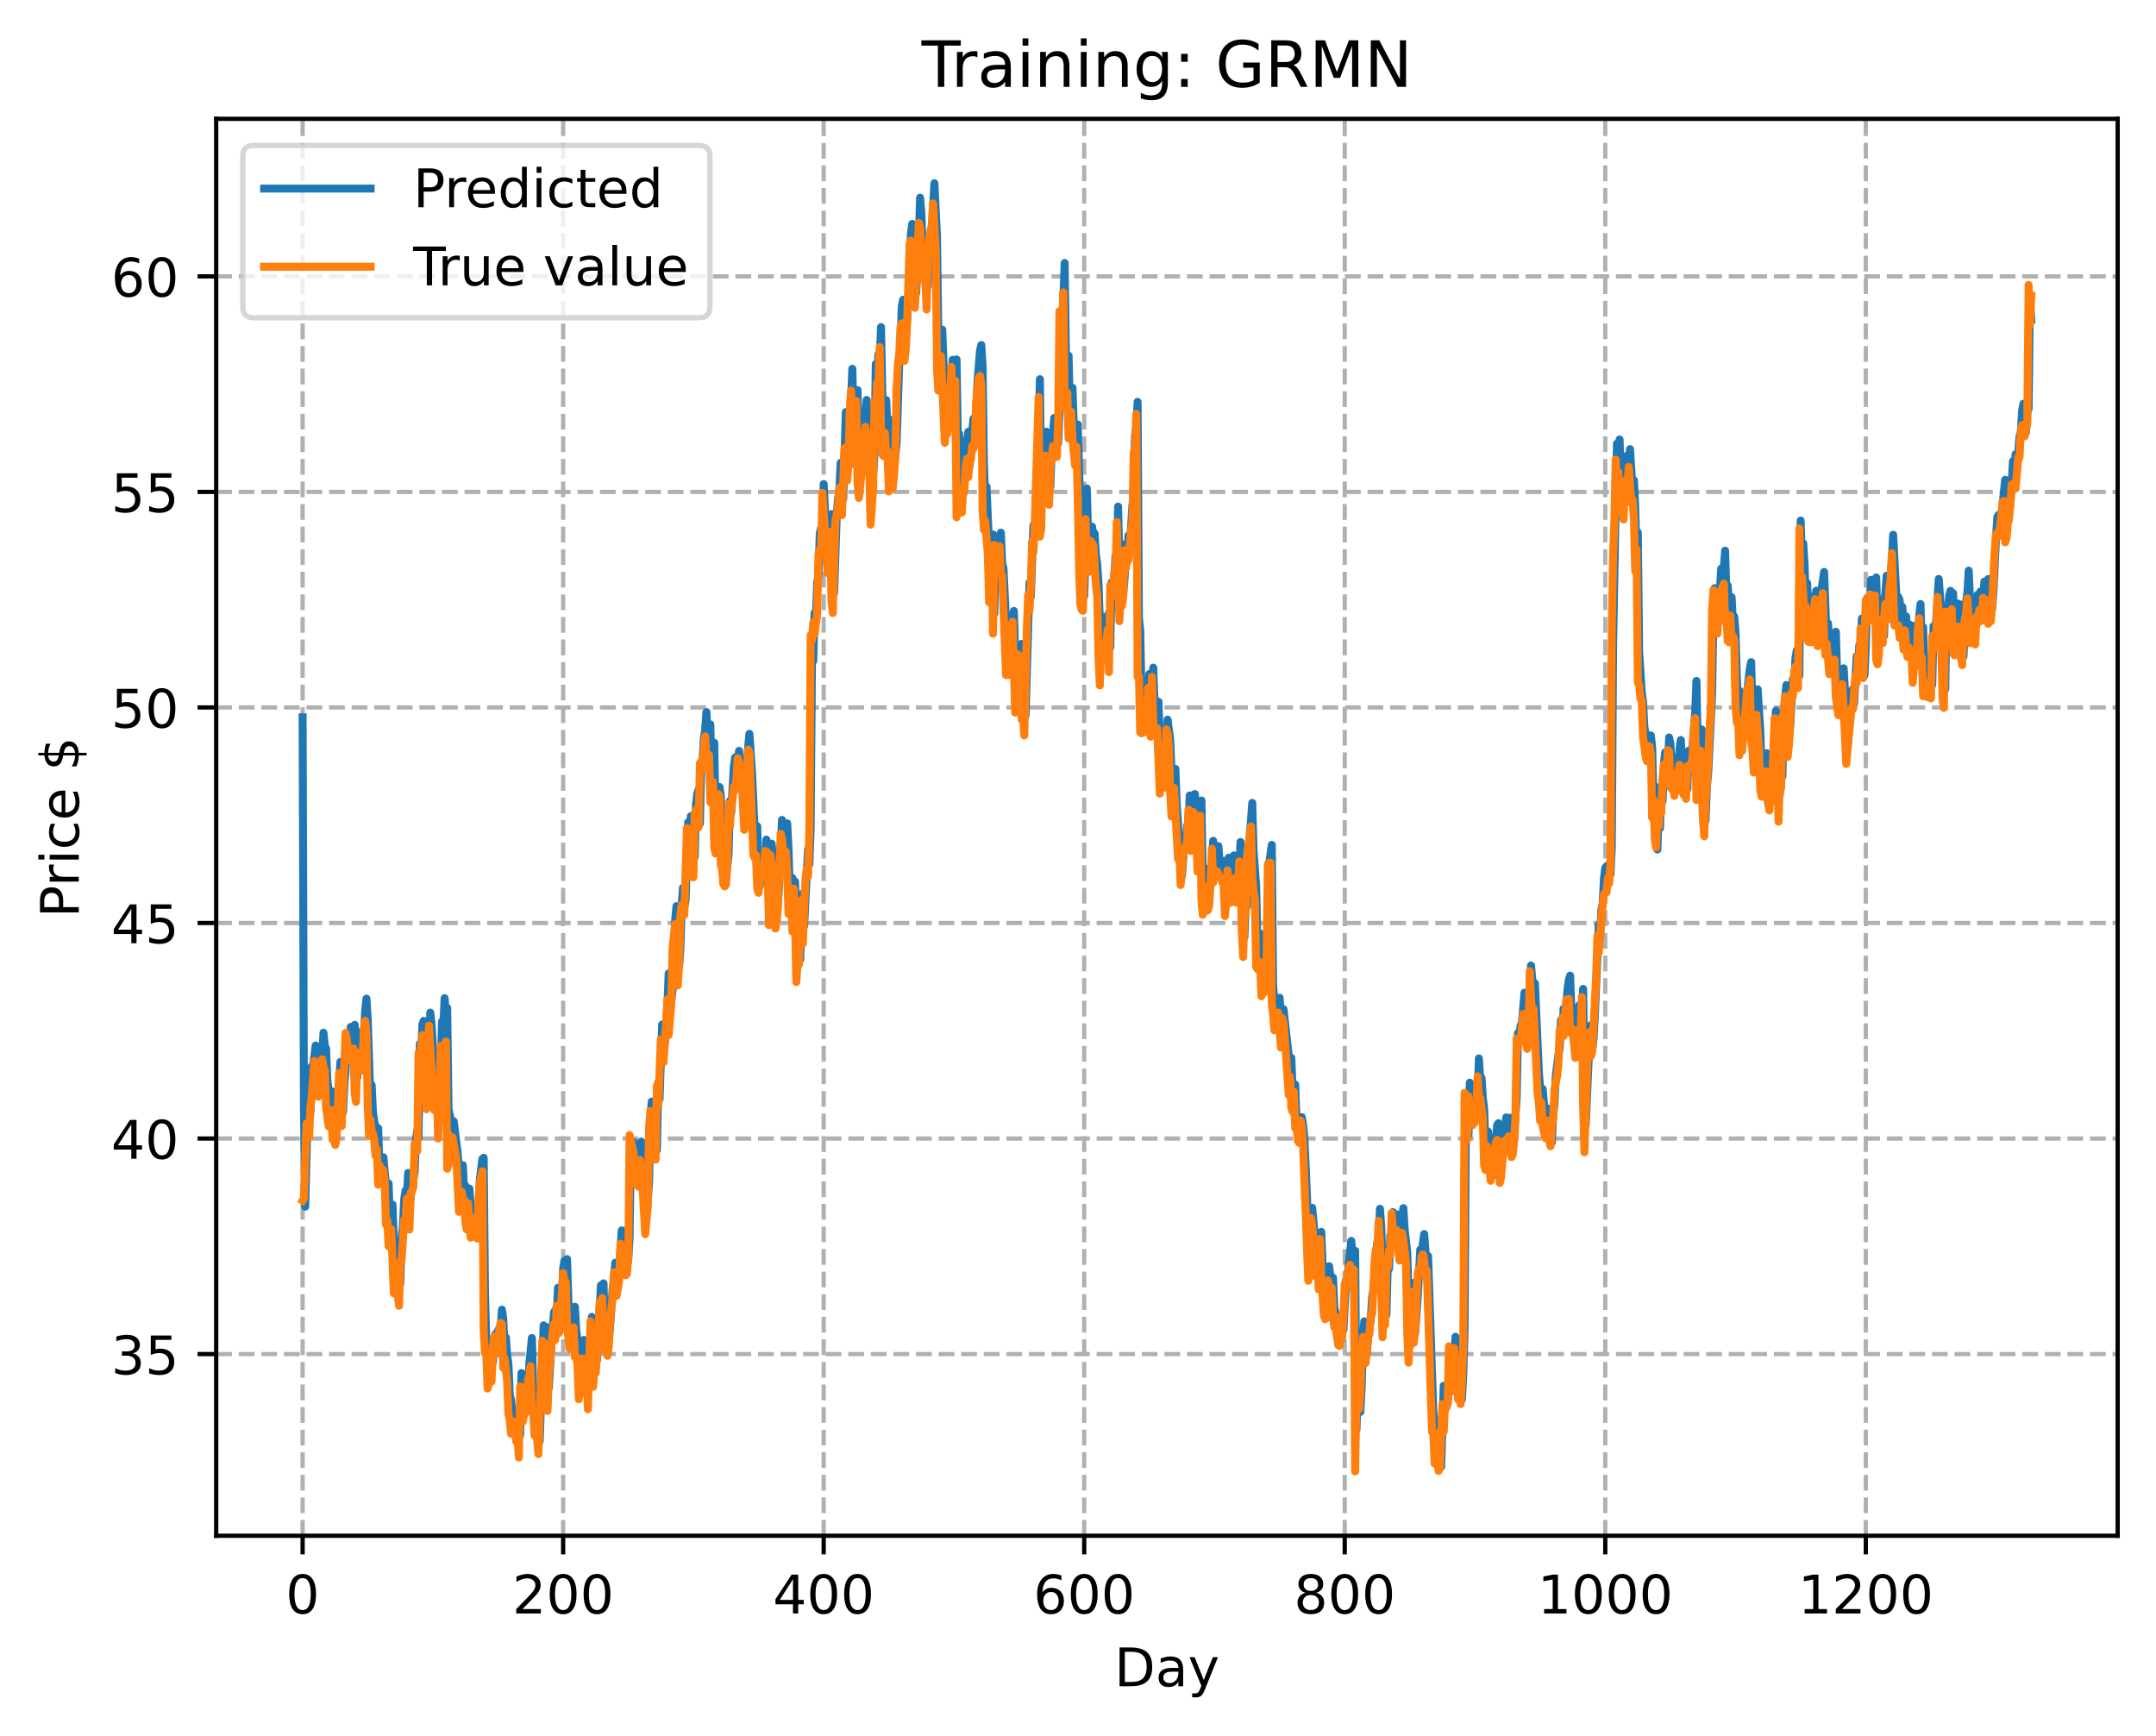 <?xml version="1.0" encoding="utf-8" standalone="no"?>
<!DOCTYPE svg PUBLIC "-//W3C//DTD SVG 1.1//EN"
  "http://www.w3.org/Graphics/SVG/1.1/DTD/svg11.dtd">
<!-- Created with matplotlib (https://matplotlib.org/) -->
<svg height="325.986pt" version="1.1" viewBox="0 0 404.923 325.986" width="404.923pt" xmlns="http://www.w3.org/2000/svg" xmlns:xlink="http://www.w3.org/1999/xlink">
 <defs>
  <style type="text/css">
*{stroke-linecap:butt;stroke-linejoin:round;}
  </style>
 </defs>
 <g id="figure_1">
  <g id="patch_1">
   <path d="M 0 325.986 
L 404.923 325.986 
L 404.923 0 
L 0 0 
z
" style="fill:#ffffff;"/>
  </g>
  <g id="axes_1">
   <g id="patch_2">
    <path d="M 40.603 288.43 
L 397.723 288.43 
L 397.723 22.318 
L 40.603 22.318 
z
" style="fill:#ffffff;"/>
   </g>
   <g id="matplotlib.axis_1">
    <g id="xtick_1">
     <g id="line2d_1">
      <path clip-path="url(#pc79c426052)" d="M 56.836 288.43 
L 56.836 22.318 
" style="fill:none;stroke:#b0b0b0;stroke-dasharray:2.96,1.28;stroke-dashoffset:0;stroke-width:0.8;"/>
     </g>
     <g id="line2d_2">
      <defs>
       <path d="M 0 0 
L 0 3.5 
" id="m9f2f52e253" style="stroke:#000000;stroke-width:0.8;"/>
      </defs>
      <g>
       <use style="stroke:#000000;stroke-width:0.8;" x="56.836" xlink:href="#m9f2f52e253" y="288.43"/>
      </g>
     </g>
     <g id="text_1">
      <!-- 0 -->
      <defs>
       <path d="M 31.781 66.406 
Q 24.172 66.406 20.328 58.906 
Q 16.5 51.422 16.5 36.375 
Q 16.5 21.391 20.328 13.891 
Q 24.172 6.391 31.781 6.391 
Q 39.453 6.391 43.281 13.891 
Q 47.125 21.391 47.125 36.375 
Q 47.125 51.422 43.281 58.906 
Q 39.453 66.406 31.781 66.406 
z
M 31.781 74.219 
Q 44.047 74.219 50.516 64.516 
Q 56.984 54.828 56.984 36.375 
Q 56.984 17.969 50.516 8.266 
Q 44.047 -1.422 31.781 -1.422 
Q 19.531 -1.422 13.062 8.266 
Q 6.594 17.969 6.594 36.375 
Q 6.594 54.828 13.062 64.516 
Q 19.531 74.219 31.781 74.219 
z
" id="DejaVuSans-48"/>
      </defs>
      <g transform="translate(53.655 303.029)scale(0.1 -0.1)">
       <use xlink:href="#DejaVuSans-48"/>
      </g>
     </g>
    </g>
    <g id="xtick_2">
     <g id="line2d_3">
      <path clip-path="url(#pc79c426052)" d="M 105.766 288.43 
L 105.766 22.318 
" style="fill:none;stroke:#b0b0b0;stroke-dasharray:2.96,1.28;stroke-dashoffset:0;stroke-width:0.8;"/>
     </g>
     <g id="line2d_4">
      <g>
       <use style="stroke:#000000;stroke-width:0.8;" x="105.766" xlink:href="#m9f2f52e253" y="288.43"/>
      </g>
     </g>
     <g id="text_2">
      <!-- 200 -->
      <defs>
       <path d="M 19.188 8.297 
L 53.609 8.297 
L 53.609 0 
L 7.328 0 
L 7.328 8.297 
Q 12.938 14.109 22.625 23.891 
Q 32.328 33.688 34.812 36.531 
Q 39.547 41.844 41.422 45.531 
Q 43.312 49.219 43.312 52.781 
Q 43.312 58.594 39.234 62.25 
Q 35.156 65.922 28.609 65.922 
Q 23.969 65.922 18.812 64.312 
Q 13.672 62.703 7.812 59.422 
L 7.812 69.391 
Q 13.766 71.781 18.938 73 
Q 24.125 74.219 28.422 74.219 
Q 39.75 74.219 46.484 68.547 
Q 53.219 62.891 53.219 53.422 
Q 53.219 48.922 51.531 44.891 
Q 49.859 40.875 45.406 35.406 
Q 44.188 33.984 37.641 27.219 
Q 31.109 20.453 19.188 8.297 
z
" id="DejaVuSans-50"/>
      </defs>
      <g transform="translate(96.223 303.029)scale(0.1 -0.1)">
       <use xlink:href="#DejaVuSans-50"/>
       <use x="63.623" xlink:href="#DejaVuSans-48"/>
       <use x="127.246" xlink:href="#DejaVuSans-48"/>
      </g>
     </g>
    </g>
    <g id="xtick_3">
     <g id="line2d_5">
      <path clip-path="url(#pc79c426052)" d="M 154.697 288.43 
L 154.697 22.318 
" style="fill:none;stroke:#b0b0b0;stroke-dasharray:2.96,1.28;stroke-dashoffset:0;stroke-width:0.8;"/>
     </g>
     <g id="line2d_6">
      <g>
       <use style="stroke:#000000;stroke-width:0.8;" x="154.697" xlink:href="#m9f2f52e253" y="288.43"/>
      </g>
     </g>
     <g id="text_3">
      <!-- 400 -->
      <defs>
       <path d="M 37.797 64.312 
L 12.891 25.391 
L 37.797 25.391 
z
M 35.203 72.906 
L 47.609 72.906 
L 47.609 25.391 
L 58.016 25.391 
L 58.016 17.188 
L 47.609 17.188 
L 47.609 0 
L 37.797 0 
L 37.797 17.188 
L 4.891 17.188 
L 4.891 26.703 
z
" id="DejaVuSans-52"/>
      </defs>
      <g transform="translate(145.153 303.029)scale(0.1 -0.1)">
       <use xlink:href="#DejaVuSans-52"/>
       <use x="63.623" xlink:href="#DejaVuSans-48"/>
       <use x="127.246" xlink:href="#DejaVuSans-48"/>
      </g>
     </g>
    </g>
    <g id="xtick_4">
     <g id="line2d_7">
      <path clip-path="url(#pc79c426052)" d="M 203.628 288.43 
L 203.628 22.318 
" style="fill:none;stroke:#b0b0b0;stroke-dasharray:2.96,1.28;stroke-dashoffset:0;stroke-width:0.8;"/>
     </g>
     <g id="line2d_8">
      <g>
       <use style="stroke:#000000;stroke-width:0.8;" x="203.628" xlink:href="#m9f2f52e253" y="288.43"/>
      </g>
     </g>
     <g id="text_4">
      <!-- 600 -->
      <defs>
       <path d="M 33.016 40.375 
Q 26.375 40.375 22.484 35.828 
Q 18.609 31.297 18.609 23.391 
Q 18.609 15.531 22.484 10.953 
Q 26.375 6.391 33.016 6.391 
Q 39.656 6.391 43.531 10.953 
Q 47.406 15.531 47.406 23.391 
Q 47.406 31.297 43.531 35.828 
Q 39.656 40.375 33.016 40.375 
z
M 52.594 71.297 
L 52.594 62.312 
Q 48.875 64.062 45.094 64.984 
Q 41.312 65.922 37.594 65.922 
Q 27.828 65.922 22.672 59.328 
Q 17.531 52.734 16.797 39.406 
Q 19.672 43.656 24.016 45.922 
Q 28.375 48.188 33.594 48.188 
Q 44.578 48.188 50.953 41.516 
Q 57.328 34.859 57.328 23.391 
Q 57.328 12.156 50.688 5.359 
Q 44.047 -1.422 33.016 -1.422 
Q 20.359 -1.422 13.672 8.266 
Q 6.984 17.969 6.984 36.375 
Q 6.984 53.656 15.188 63.938 
Q 23.391 74.219 37.203 74.219 
Q 40.922 74.219 44.703 73.484 
Q 48.484 72.75 52.594 71.297 
z
" id="DejaVuSans-54"/>
      </defs>
      <g transform="translate(194.084 303.029)scale(0.1 -0.1)">
       <use xlink:href="#DejaVuSans-54"/>
       <use x="63.623" xlink:href="#DejaVuSans-48"/>
       <use x="127.246" xlink:href="#DejaVuSans-48"/>
      </g>
     </g>
    </g>
    <g id="xtick_5">
     <g id="line2d_9">
      <path clip-path="url(#pc79c426052)" d="M 252.558 288.43 
L 252.558 22.318 
" style="fill:none;stroke:#b0b0b0;stroke-dasharray:2.96,1.28;stroke-dashoffset:0;stroke-width:0.8;"/>
     </g>
     <g id="line2d_10">
      <g>
       <use style="stroke:#000000;stroke-width:0.8;" x="252.558" xlink:href="#m9f2f52e253" y="288.43"/>
      </g>
     </g>
     <g id="text_5">
      <!-- 800 -->
      <defs>
       <path d="M 31.781 34.625 
Q 24.75 34.625 20.719 30.859 
Q 16.703 27.094 16.703 20.516 
Q 16.703 13.922 20.719 10.156 
Q 24.75 6.391 31.781 6.391 
Q 38.812 6.391 42.859 10.172 
Q 46.922 13.969 46.922 20.516 
Q 46.922 27.094 42.891 30.859 
Q 38.875 34.625 31.781 34.625 
z
M 21.922 38.812 
Q 15.578 40.375 12.031 44.719 
Q 8.5 49.078 8.5 55.328 
Q 8.5 64.062 14.719 69.141 
Q 20.953 74.219 31.781 74.219 
Q 42.672 74.219 48.875 69.141 
Q 55.078 64.062 55.078 55.328 
Q 55.078 49.078 51.531 44.719 
Q 48 40.375 41.703 38.812 
Q 48.828 37.156 52.797 32.312 
Q 56.781 27.484 56.781 20.516 
Q 56.781 9.906 50.312 4.234 
Q 43.844 -1.422 31.781 -1.422 
Q 19.734 -1.422 13.25 4.234 
Q 6.781 9.906 6.781 20.516 
Q 6.781 27.484 10.781 32.312 
Q 14.797 37.156 21.922 38.812 
z
M 18.312 54.391 
Q 18.312 48.734 21.844 45.562 
Q 25.391 42.391 31.781 42.391 
Q 38.141 42.391 41.719 45.562 
Q 45.312 48.734 45.312 54.391 
Q 45.312 60.062 41.719 63.234 
Q 38.141 66.406 31.781 66.406 
Q 25.391 66.406 21.844 63.234 
Q 18.312 60.062 18.312 54.391 
z
" id="DejaVuSans-56"/>
      </defs>
      <g transform="translate(243.015 303.029)scale(0.1 -0.1)">
       <use xlink:href="#DejaVuSans-56"/>
       <use x="63.623" xlink:href="#DejaVuSans-48"/>
       <use x="127.246" xlink:href="#DejaVuSans-48"/>
      </g>
     </g>
    </g>
    <g id="xtick_6">
     <g id="line2d_11">
      <path clip-path="url(#pc79c426052)" d="M 301.489 288.43 
L 301.489 22.318 
" style="fill:none;stroke:#b0b0b0;stroke-dasharray:2.96,1.28;stroke-dashoffset:0;stroke-width:0.8;"/>
     </g>
     <g id="line2d_12">
      <g>
       <use style="stroke:#000000;stroke-width:0.8;" x="301.489" xlink:href="#m9f2f52e253" y="288.43"/>
      </g>
     </g>
     <g id="text_6">
      <!-- 1000 -->
      <defs>
       <path d="M 12.406 8.297 
L 28.516 8.297 
L 28.516 63.922 
L 10.984 60.406 
L 10.984 69.391 
L 28.422 72.906 
L 38.281 72.906 
L 38.281 8.297 
L 54.391 8.297 
L 54.391 0 
L 12.406 0 
z
" id="DejaVuSans-49"/>
      </defs>
      <g transform="translate(288.764 303.029)scale(0.1 -0.1)">
       <use xlink:href="#DejaVuSans-49"/>
       <use x="63.623" xlink:href="#DejaVuSans-48"/>
       <use x="127.246" xlink:href="#DejaVuSans-48"/>
       <use x="190.869" xlink:href="#DejaVuSans-48"/>
      </g>
     </g>
    </g>
    <g id="xtick_7">
     <g id="line2d_13">
      <path clip-path="url(#pc79c426052)" d="M 350.419 288.43 
L 350.419 22.318 
" style="fill:none;stroke:#b0b0b0;stroke-dasharray:2.96,1.28;stroke-dashoffset:0;stroke-width:0.8;"/>
     </g>
     <g id="line2d_14">
      <g>
       <use style="stroke:#000000;stroke-width:0.8;" x="350.419" xlink:href="#m9f2f52e253" y="288.43"/>
      </g>
     </g>
     <g id="text_7">
      <!-- 1200 -->
      <g transform="translate(337.694 303.029)scale(0.1 -0.1)">
       <use xlink:href="#DejaVuSans-49"/>
       <use x="63.623" xlink:href="#DejaVuSans-50"/>
       <use x="127.246" xlink:href="#DejaVuSans-48"/>
       <use x="190.869" xlink:href="#DejaVuSans-48"/>
      </g>
     </g>
    </g>
    <g id="text_8">
     <!-- Day -->
     <defs>
      <path d="M 19.672 64.797 
L 19.672 8.109 
L 31.594 8.109 
Q 46.688 8.109 53.688 14.938 
Q 60.688 21.781 60.688 36.531 
Q 60.688 51.172 53.688 57.984 
Q 46.688 64.797 31.594 64.797 
z
M 9.812 72.906 
L 30.078 72.906 
Q 51.266 72.906 61.172 64.094 
Q 71.094 55.281 71.094 36.531 
Q 71.094 17.672 61.125 8.828 
Q 51.172 0 30.078 0 
L 9.812 0 
z
" id="DejaVuSans-68"/>
      <path d="M 34.281 27.484 
Q 23.391 27.484 19.188 25 
Q 14.984 22.516 14.984 16.5 
Q 14.984 11.719 18.141 8.906 
Q 21.297 6.109 26.703 6.109 
Q 34.188 6.109 38.703 11.406 
Q 43.219 16.703 43.219 25.484 
L 43.219 27.484 
z
M 52.203 31.203 
L 52.203 0 
L 43.219 0 
L 43.219 8.297 
Q 40.141 3.328 35.547 0.953 
Q 30.953 -1.422 24.312 -1.422 
Q 15.922 -1.422 10.953 3.297 
Q 6 8.016 6 15.922 
Q 6 25.141 12.172 29.828 
Q 18.359 34.516 30.609 34.516 
L 43.219 34.516 
L 43.219 35.406 
Q 43.219 41.609 39.141 45 
Q 35.062 48.391 27.688 48.391 
Q 23 48.391 18.547 47.266 
Q 14.109 46.141 10.016 43.891 
L 10.016 52.203 
Q 14.938 54.109 19.578 55.047 
Q 24.219 56 28.609 56 
Q 40.484 56 46.344 49.844 
Q 52.203 43.703 52.203 31.203 
z
" id="DejaVuSans-97"/>
      <path d="M 32.172 -5.078 
Q 28.375 -14.844 24.75 -17.812 
Q 21.141 -20.797 15.094 -20.797 
L 7.906 -20.797 
L 7.906 -13.281 
L 13.188 -13.281 
Q 16.891 -13.281 18.938 -11.516 
Q 21 -9.766 23.484 -3.219 
L 25.094 0.875 
L 2.984 54.688 
L 12.5 54.688 
L 29.594 11.922 
L 46.688 54.688 
L 56.203 54.688 
z
" id="DejaVuSans-121"/>
     </defs>
     <g transform="translate(209.29 316.707)scale(0.1 -0.1)">
      <use xlink:href="#DejaVuSans-68"/>
      <use x="77.002" xlink:href="#DejaVuSans-97"/>
      <use x="138.281" xlink:href="#DejaVuSans-121"/>
     </g>
    </g>
   </g>
   <g id="matplotlib.axis_2">
    <g id="ytick_1">
     <g id="line2d_15">
      <path clip-path="url(#pc79c426052)" d="M 40.603 254.312 
L 397.723 254.312 
" style="fill:none;stroke:#b0b0b0;stroke-dasharray:2.96,1.28;stroke-dashoffset:0;stroke-width:0.8;"/>
     </g>
     <g id="line2d_16">
      <defs>
       <path d="M 0 0 
L -3.5 0 
" id="m97f6373b05" style="stroke:#000000;stroke-width:0.8;"/>
      </defs>
      <g>
       <use style="stroke:#000000;stroke-width:0.8;" x="40.603" xlink:href="#m97f6373b05" y="254.312"/>
      </g>
     </g>
     <g id="text_9">
      <!-- 35 -->
      <defs>
       <path d="M 40.578 39.312 
Q 47.656 37.797 51.625 33 
Q 55.609 28.219 55.609 21.188 
Q 55.609 10.406 48.188 4.484 
Q 40.766 -1.422 27.094 -1.422 
Q 22.516 -1.422 17.656 -0.516 
Q 12.797 0.391 7.625 2.203 
L 7.625 11.719 
Q 11.719 9.328 16.594 8.109 
Q 21.484 6.891 26.812 6.891 
Q 36.078 6.891 40.938 10.547 
Q 45.797 14.203 45.797 21.188 
Q 45.797 27.641 41.281 31.266 
Q 36.766 34.906 28.719 34.906 
L 20.219 34.906 
L 20.219 43.016 
L 29.109 43.016 
Q 36.375 43.016 40.234 45.922 
Q 44.094 48.828 44.094 54.297 
Q 44.094 59.906 40.109 62.906 
Q 36.141 65.922 28.719 65.922 
Q 24.656 65.922 20.016 65.031 
Q 15.375 64.156 9.812 62.312 
L 9.812 71.094 
Q 15.438 72.656 20.344 73.438 
Q 25.25 74.219 29.594 74.219 
Q 40.828 74.219 47.359 69.109 
Q 53.906 64.016 53.906 55.328 
Q 53.906 49.266 50.438 45.094 
Q 46.969 40.922 40.578 39.312 
z
" id="DejaVuSans-51"/>
       <path d="M 10.797 72.906 
L 49.516 72.906 
L 49.516 64.594 
L 19.828 64.594 
L 19.828 46.734 
Q 21.969 47.469 24.109 47.828 
Q 26.266 48.188 28.422 48.188 
Q 40.625 48.188 47.75 41.5 
Q 54.891 34.812 54.891 23.391 
Q 54.891 11.625 47.562 5.094 
Q 40.234 -1.422 26.906 -1.422 
Q 22.312 -1.422 17.547 -0.641 
Q 12.797 0.141 7.719 1.703 
L 7.719 11.625 
Q 12.109 9.234 16.797 8.062 
Q 21.484 6.891 26.703 6.891 
Q 35.156 6.891 40.078 11.328 
Q 45.016 15.766 45.016 23.391 
Q 45.016 31 40.078 35.438 
Q 35.156 39.891 26.703 39.891 
Q 22.75 39.891 18.812 39.016 
Q 14.891 38.141 10.797 36.281 
z
" id="DejaVuSans-53"/>
      </defs>
      <g transform="translate(20.878 258.111)scale(0.1 -0.1)">
       <use xlink:href="#DejaVuSans-51"/>
       <use x="63.623" xlink:href="#DejaVuSans-53"/>
      </g>
     </g>
    </g>
    <g id="ytick_2">
     <g id="line2d_17">
      <path clip-path="url(#pc79c426052)" d="M 40.603 213.83 
L 397.723 213.83 
" style="fill:none;stroke:#b0b0b0;stroke-dasharray:2.96,1.28;stroke-dashoffset:0;stroke-width:0.8;"/>
     </g>
     <g id="line2d_18">
      <g>
       <use style="stroke:#000000;stroke-width:0.8;" x="40.603" xlink:href="#m97f6373b05" y="213.83"/>
      </g>
     </g>
     <g id="text_10">
      <!-- 40 -->
      <g transform="translate(20.878 217.629)scale(0.1 -0.1)">
       <use xlink:href="#DejaVuSans-52"/>
       <use x="63.623" xlink:href="#DejaVuSans-48"/>
      </g>
     </g>
    </g>
    <g id="ytick_3">
     <g id="line2d_19">
      <path clip-path="url(#pc79c426052)" d="M 40.603 173.348 
L 397.723 173.348 
" style="fill:none;stroke:#b0b0b0;stroke-dasharray:2.96,1.28;stroke-dashoffset:0;stroke-width:0.8;"/>
     </g>
     <g id="line2d_20">
      <g>
       <use style="stroke:#000000;stroke-width:0.8;" x="40.603" xlink:href="#m97f6373b05" y="173.348"/>
      </g>
     </g>
     <g id="text_11">
      <!-- 45 -->
      <g transform="translate(20.878 177.147)scale(0.1 -0.1)">
       <use xlink:href="#DejaVuSans-52"/>
       <use x="63.623" xlink:href="#DejaVuSans-53"/>
      </g>
     </g>
    </g>
    <g id="ytick_4">
     <g id="line2d_21">
      <path clip-path="url(#pc79c426052)" d="M 40.603 132.865 
L 397.723 132.865 
" style="fill:none;stroke:#b0b0b0;stroke-dasharray:2.96,1.28;stroke-dashoffset:0;stroke-width:0.8;"/>
     </g>
     <g id="line2d_22">
      <g>
       <use style="stroke:#000000;stroke-width:0.8;" x="40.603" xlink:href="#m97f6373b05" y="132.865"/>
      </g>
     </g>
     <g id="text_12">
      <!-- 50 -->
      <g transform="translate(20.878 136.665)scale(0.1 -0.1)">
       <use xlink:href="#DejaVuSans-53"/>
       <use x="63.623" xlink:href="#DejaVuSans-48"/>
      </g>
     </g>
    </g>
    <g id="ytick_5">
     <g id="line2d_23">
      <path clip-path="url(#pc79c426052)" d="M 40.603 92.383 
L 397.723 92.383 
" style="fill:none;stroke:#b0b0b0;stroke-dasharray:2.96,1.28;stroke-dashoffset:0;stroke-width:0.8;"/>
     </g>
     <g id="line2d_24">
      <g>
       <use style="stroke:#000000;stroke-width:0.8;" x="40.603" xlink:href="#m97f6373b05" y="92.383"/>
      </g>
     </g>
     <g id="text_13">
      <!-- 55 -->
      <g transform="translate(20.878 96.182)scale(0.1 -0.1)">
       <use xlink:href="#DejaVuSans-53"/>
       <use x="63.623" xlink:href="#DejaVuSans-53"/>
      </g>
     </g>
    </g>
    <g id="ytick_6">
     <g id="line2d_25">
      <path clip-path="url(#pc79c426052)" d="M 40.603 51.901 
L 397.723 51.901 
" style="fill:none;stroke:#b0b0b0;stroke-dasharray:2.96,1.28;stroke-dashoffset:0;stroke-width:0.8;"/>
     </g>
     <g id="line2d_26">
      <g>
       <use style="stroke:#000000;stroke-width:0.8;" x="40.603" xlink:href="#m97f6373b05" y="51.901"/>
      </g>
     </g>
     <g id="text_14">
      <!-- 60 -->
      <g transform="translate(20.878 55.7)scale(0.1 -0.1)">
       <use xlink:href="#DejaVuSans-54"/>
       <use x="63.623" xlink:href="#DejaVuSans-48"/>
      </g>
     </g>
    </g>
    <g id="text_15">
     <!-- Price $ -->
     <defs>
      <path d="M 19.672 64.797 
L 19.672 37.406 
L 32.078 37.406 
Q 38.969 37.406 42.719 40.969 
Q 46.484 44.531 46.484 51.125 
Q 46.484 57.672 42.719 61.234 
Q 38.969 64.797 32.078 64.797 
z
M 9.812 72.906 
L 32.078 72.906 
Q 44.344 72.906 50.609 67.359 
Q 56.891 61.812 56.891 51.125 
Q 56.891 40.328 50.609 34.812 
Q 44.344 29.297 32.078 29.297 
L 19.672 29.297 
L 19.672 0 
L 9.812 0 
z
" id="DejaVuSans-80"/>
      <path d="M 41.109 46.297 
Q 39.594 47.172 37.812 47.578 
Q 36.031 48 33.891 48 
Q 26.266 48 22.188 43.047 
Q 18.109 38.094 18.109 28.812 
L 18.109 0 
L 9.078 0 
L 9.078 54.688 
L 18.109 54.688 
L 18.109 46.188 
Q 20.953 51.172 25.484 53.578 
Q 30.031 56 36.531 56 
Q 37.453 56 38.578 55.875 
Q 39.703 55.766 41.062 55.516 
z
" id="DejaVuSans-114"/>
      <path d="M 9.422 54.688 
L 18.406 54.688 
L 18.406 0 
L 9.422 0 
z
M 9.422 75.984 
L 18.406 75.984 
L 18.406 64.594 
L 9.422 64.594 
z
" id="DejaVuSans-105"/>
      <path d="M 48.781 52.594 
L 48.781 44.188 
Q 44.969 46.297 41.141 47.344 
Q 37.312 48.391 33.406 48.391 
Q 24.656 48.391 19.812 42.844 
Q 14.984 37.312 14.984 27.297 
Q 14.984 17.281 19.812 11.734 
Q 24.656 6.203 33.406 6.203 
Q 37.312 6.203 41.141 7.25 
Q 44.969 8.297 48.781 10.406 
L 48.781 2.094 
Q 45.016 0.344 40.984 -0.531 
Q 36.969 -1.422 32.422 -1.422 
Q 20.062 -1.422 12.781 6.344 
Q 5.516 14.109 5.516 27.297 
Q 5.516 40.672 12.859 48.328 
Q 20.219 56 33.016 56 
Q 37.156 56 41.109 55.141 
Q 45.062 54.297 48.781 52.594 
z
" id="DejaVuSans-99"/>
      <path d="M 56.203 29.594 
L 56.203 25.203 
L 14.891 25.203 
Q 15.484 15.922 20.484 11.062 
Q 25.484 6.203 34.422 6.203 
Q 39.594 6.203 44.453 7.469 
Q 49.312 8.734 54.109 11.281 
L 54.109 2.781 
Q 49.266 0.734 44.188 -0.344 
Q 39.109 -1.422 33.891 -1.422 
Q 20.797 -1.422 13.156 6.188 
Q 5.516 13.812 5.516 26.812 
Q 5.516 40.234 12.766 48.109 
Q 20.016 56 32.328 56 
Q 43.359 56 49.781 48.891 
Q 56.203 41.797 56.203 29.594 
z
M 47.219 32.234 
Q 47.125 39.594 43.094 43.984 
Q 39.062 48.391 32.422 48.391 
Q 24.906 48.391 20.391 44.141 
Q 15.875 39.891 15.188 32.172 
z
" id="DejaVuSans-101"/>
      <path id="DejaVuSans-32"/>
      <path d="M 33.797 -14.703 
L 28.906 -14.703 
L 28.859 0 
Q 23.734 0.094 18.609 1.188 
Q 13.484 2.297 8.297 4.5 
L 8.297 13.281 
Q 13.281 10.156 18.375 8.562 
Q 23.484 6.984 28.906 6.938 
L 28.906 29.203 
Q 18.109 30.953 13.203 35.156 
Q 8.297 39.359 8.297 46.688 
Q 8.297 54.641 13.625 59.219 
Q 18.953 63.812 28.906 64.5 
L 28.906 75.984 
L 33.797 75.984 
L 33.797 64.656 
Q 38.328 64.453 42.578 63.688 
Q 46.828 62.938 50.875 61.625 
L 50.875 53.078 
Q 46.828 55.125 42.547 56.25 
Q 38.281 57.375 33.797 57.562 
L 33.797 36.719 
Q 44.875 35.016 50.094 30.609 
Q 55.328 26.219 55.328 18.609 
Q 55.328 10.359 49.781 5.594 
Q 44.234 0.828 33.797 0.094 
z
M 28.906 37.594 
L 28.906 57.625 
Q 23.25 56.984 20.266 54.391 
Q 17.281 51.812 17.281 47.516 
Q 17.281 43.312 20.031 40.969 
Q 22.797 38.625 28.906 37.594 
z
M 33.797 28.219 
L 33.797 7.078 
Q 39.984 7.906 43.141 10.594 
Q 46.297 13.281 46.297 17.672 
Q 46.297 21.969 43.281 24.5 
Q 40.281 27.047 33.797 28.219 
z
" id="DejaVuSans-36"/>
     </defs>
     <g transform="translate(14.798 172.342)rotate(-90)scale(0.1 -0.1)">
      <use xlink:href="#DejaVuSans-80"/>
      <use x="58.553" xlink:href="#DejaVuSans-114"/>
      <use x="99.666" xlink:href="#DejaVuSans-105"/>
      <use x="127.449" xlink:href="#DejaVuSans-99"/>
      <use x="182.43" xlink:href="#DejaVuSans-101"/>
      <use x="243.953" xlink:href="#DejaVuSans-32"/>
      <use x="275.74" xlink:href="#DejaVuSans-36"/>
     </g>
    </g>
   </g>
   <g id="line2d_27">
    <path clip-path="url(#pc79c426052)" d="M 56.836 134.727 
L 57.081 207.794 
L 57.325 226.619 
L 57.814 207.408 
L 58.059 210.969 
L 58.304 208.636 
L 58.548 200.284 
L 58.793 200.342 
L 59.282 196.368 
L 59.527 200.508 
L 59.772 201.43 
L 60.016 203.377 
L 60.261 199.184 
L 60.506 199.035 
L 60.75 193.959 
L 60.995 196.42 
L 61.24 196.891 
L 61.484 203.058 
L 61.729 204.749 
L 61.974 208.335 
L 62.218 205.931 
L 62.463 205.015 
L 62.708 211.31 
L 62.952 206.593 
L 63.197 212.34 
L 63.441 209.093 
L 63.931 199.429 
L 64.175 207.933 
L 64.42 208.892 
L 64.665 203.727 
L 64.909 201.001 
L 65.154 194.14 
L 65.399 195.763 
L 65.643 196.457 
L 65.888 192.86 
L 66.133 197.009 
L 66.377 193.176 
L 66.622 192.486 
L 66.867 200.299 
L 67.111 202.326 
L 67.356 193.892 
L 67.601 197.549 
L 67.845 195.154 
L 68.09 199.17 
L 68.335 195.481 
L 68.579 189.872 
L 68.824 187.559 
L 69.069 191.563 
L 69.558 206.402 
L 69.802 203.787 
L 70.047 208.905 
L 70.292 210.71 
L 70.536 211.531 
L 70.781 215.128 
L 71.026 211.912 
L 71.27 219.657 
L 71.515 217.745 
L 71.76 221.144 
L 72.004 217.339 
L 72.494 222.709 
L 72.738 222.739 
L 72.983 222.267 
L 73.228 228.963 
L 73.472 228.414 
L 73.717 226.254 
L 74.206 239.466 
L 74.451 235.86 
L 74.696 243.523 
L 75.185 240.925 
L 75.429 232.72 
L 75.674 230.256 
L 75.919 225.22 
L 76.163 223.599 
L 76.408 225.174 
L 76.653 220.287 
L 76.897 221.029 
L 77.142 225.123 
L 77.387 220.225 
L 77.631 221.371 
L 77.876 220.131 
L 78.121 213.872 
L 78.365 212.332 
L 78.61 213.686 
L 78.855 196.015 
L 79.099 198.141 
L 79.344 192.321 
L 79.589 191.731 
L 79.833 199.008 
L 80.078 197.849 
L 80.323 205.166 
L 80.567 199.486 
L 80.812 190.183 
L 81.056 192.334 
L 81.546 200.991 
L 81.79 202.798 
L 82.035 201.911 
L 82.28 197.587 
L 82.524 205.103 
L 82.769 201.471 
L 83.014 191.839 
L 83.258 192.98 
L 83.503 187.466 
L 83.748 190.5 
L 83.992 189.317 
L 84.237 208.3 
L 84.971 211.784 
L 85.216 210.592 
L 85.95 216.523 
L 86.439 223.141 
L 86.928 218.824 
L 87.173 223.921 
L 87.417 222.709 
L 87.662 227.11 
L 87.907 227.465 
L 88.151 223.229 
L 88.641 229.763 
L 88.885 228.687 
L 89.13 226.955 
L 89.864 230.255 
L 90.109 221.617 
L 90.598 217.645 
L 90.843 217.457 
L 91.087 242.843 
L 91.332 252.145 
L 91.577 253.987 
L 91.821 258.061 
L 92.066 257.885 
L 92.311 254.406 
L 92.555 255.944 
L 92.8 252.053 
L 93.044 250.577 
L 93.289 251.826 
L 93.534 249.878 
L 93.778 253.069 
L 94.268 245.976 
L 94.512 247.588 
L 94.757 252.946 
L 95.002 251.184 
L 95.246 254.471 
L 95.491 256.172 
L 95.736 261.961 
L 95.98 262.925 
L 96.225 265.533 
L 96.47 264.916 
L 96.714 264.983 
L 96.959 266.886 
L 97.204 269.847 
L 97.448 266.424 
L 97.693 269.51 
L 97.938 257.884 
L 98.182 261.972 
L 98.672 264.616 
L 98.916 262.153 
L 99.161 263.072 
L 99.405 256.28 
L 99.895 251.303 
L 100.139 260.528 
L 100.384 260.843 
L 100.629 267.716 
L 100.873 264.742 
L 101.118 270.388 
L 101.363 270.643 
L 102.097 248.927 
L 102.341 253.496 
L 102.586 249.211 
L 102.831 252.87 
L 103.075 260.691 
L 103.565 252.411 
L 104.054 246.47 
L 104.299 246.035 
L 104.543 248.313 
L 104.788 241.874 
L 105.032 246.8 
L 105.522 243.849 
L 105.766 238.276 
L 106.011 236.801 
L 106.256 238.76 
L 106.5 236.479 
L 106.745 244.406 
L 107.234 252.917 
L 107.479 247.749 
L 107.724 251.668 
L 107.968 245.433 
L 108.213 249.687 
L 108.458 251.765 
L 108.947 261.273 
L 109.681 251.662 
L 109.926 256.151 
L 110.17 257.751 
L 110.415 254.529 
L 110.66 260.334 
L 111.149 247.332 
L 111.638 257.005 
L 111.883 253.284 
L 112.127 255.415 
L 112.861 241.393 
L 113.106 242.812 
L 113.351 241.03 
L 113.595 249.449 
L 113.84 251.98 
L 114.085 248.209 
L 114.329 251.871 
L 114.574 249.24 
L 115.063 242.044 
L 115.308 240.585 
L 115.553 237.161 
L 115.797 241.382 
L 116.042 241.835 
L 116.776 231.081 
L 117.02 232.329 
L 117.265 235.397 
L 117.51 232.717 
L 117.754 237.67 
L 117.999 236.541 
L 118.244 232.372 
L 118.488 214.584 
L 118.733 214.882 
L 118.978 214.508 
L 119.222 215.171 
L 119.712 219.277 
L 119.956 216.057 
L 120.201 219.061 
L 120.446 214.405 
L 120.69 218.971 
L 120.935 220.611 
L 121.18 226.443 
L 121.424 226.582 
L 121.669 225.278 
L 121.914 221.743 
L 122.158 210.174 
L 122.403 206.892 
L 122.892 210.177 
L 123.137 214.048 
L 123.381 216.014 
L 123.626 203.325 
L 123.871 206.4 
L 124.36 192.424 
L 124.849 196.095 
L 125.339 189.32 
L 125.583 182.842 
L 125.828 189.581 
L 126.317 186.026 
L 126.807 172.749 
L 127.051 170.181 
L 127.296 178.437 
L 127.541 181.561 
L 127.785 178.169 
L 128.03 169.998 
L 128.275 166.725 
L 128.519 170.4 
L 128.764 169.125 
L 129.253 154.435 
L 129.498 156.799 
L 129.742 153.303 
L 130.232 160.905 
L 130.476 160.904 
L 130.721 151.103 
L 130.966 149.003 
L 131.21 148.277 
L 131.455 154.664 
L 131.7 143.075 
L 131.944 142.635 
L 132.189 138.767 
L 132.434 137.109 
L 132.678 133.73 
L 132.923 138.854 
L 133.412 136.053 
L 133.657 146.509 
L 134.146 139.5 
L 134.391 154.399 
L 134.636 157.375 
L 134.88 149.172 
L 135.125 147.799 
L 135.369 149.458 
L 135.614 157.057 
L 136.103 164.196 
L 136.348 164.687 
L 136.837 160.514 
L 137.082 150.447 
L 137.327 152.677 
L 137.816 144.043 
L 138.061 142.267 
L 138.305 145.236 
L 138.55 143.587 
L 138.795 141.028 
L 139.039 143.6 
L 139.284 144.39 
L 139.529 143.346 
L 140.018 152.314 
L 140.507 140.391 
L 140.752 137.829 
L 141.241 145.109 
L 141.73 155.998 
L 141.975 157.369 
L 142.22 155.176 
L 142.464 165.107 
L 142.709 166.374 
L 143.198 160.175 
L 143.443 160.092 
L 143.688 162.539 
L 143.932 157.687 
L 144.422 161.177 
L 144.666 170.286 
L 144.911 158.455 
L 145.156 160.413 
L 145.4 164.415 
L 145.645 166.456 
L 145.89 170.762 
L 146.134 169.005 
L 146.379 165.291 
L 146.868 153.996 
L 147.113 155.61 
L 147.357 156.264 
L 147.602 157.346 
L 147.847 154.636 
L 148.091 159.298 
L 148.336 167.795 
L 148.581 166.739 
L 148.825 164.909 
L 149.07 171.961 
L 149.315 165.578 
L 149.804 179.623 
L 150.049 176.246 
L 150.293 180.236 
L 150.538 171.167 
L 150.783 167.801 
L 151.027 173.851 
L 151.761 159.522 
L 152.006 162.321 
L 152.251 155.674 
L 152.495 123.961 
L 152.74 124.143 
L 152.984 115.138 
L 153.229 116.572 
L 153.474 109.275 
L 153.718 108.283 
L 153.963 100.183 
L 154.208 99.152 
L 154.452 102.406 
L 154.697 90.918 
L 154.942 95.936 
L 155.186 97.847 
L 155.431 98.375 
L 155.676 101.356 
L 156.165 96.558 
L 156.41 108.037 
L 156.654 111.336 
L 157.144 96.975 
L 157.388 93.668 
L 157.633 92.415 
L 157.878 86.93 
L 158.367 93.689 
L 158.856 77.393 
L 159.345 84.576 
L 159.59 81.22 
L 160.079 69.263 
L 160.324 80.041 
L 160.569 82.816 
L 160.813 75.265 
L 161.058 73.276 
L 161.303 84.412 
L 161.547 88.127 
L 162.037 83.696 
L 162.281 81.888 
L 162.771 75.109 
L 163.015 79.345 
L 163.26 81.202 
L 163.505 83.993 
L 163.749 92.494 
L 164.239 85.436 
L 164.483 68.392 
L 164.728 72.091 
L 164.972 66.551 
L 165.217 67.815 
L 165.462 61.433 
L 165.706 73.765 
L 165.951 79.783 
L 166.196 80.638 
L 166.44 75.136 
L 166.685 80.86 
L 166.93 78.66 
L 167.174 88.454 
L 167.664 81.131 
L 167.908 87.713 
L 168.398 83.304 
L 168.887 68.017 
L 169.132 64.174 
L 169.376 57.486 
L 169.621 56.3 
L 169.866 58.832 
L 170.11 63.756 
L 170.6 56.347 
L 171.089 43.932 
L 171.333 42.041 
L 171.823 48.712 
L 172.067 55.063 
L 172.557 45.015 
L 172.801 37.131 
L 173.046 40.099 
L 173.291 47.114 
L 173.535 44.44 
L 173.78 48.153 
L 174.025 45.769 
L 174.269 53.766 
L 174.514 46.435 
L 174.759 44.237 
L 175.003 43.463 
L 175.493 34.414 
L 175.982 44.533 
L 176.227 62.646 
L 176.471 70.338 
L 176.96 61.909 
L 177.45 74.454 
L 177.694 79.298 
L 177.939 76.099 
L 178.184 80.588 
L 178.428 74.277 
L 178.673 72.265 
L 178.918 67.584 
L 179.162 74.304 
L 179.407 68.766 
L 179.652 67.508 
L 179.896 82.67 
L 180.141 81.47 
L 180.386 89.601 
L 180.63 86.917 
L 180.875 92.957 
L 181.364 87.505 
L 181.609 82.959 
L 181.854 81.096 
L 182.098 87.528 
L 182.343 83.505 
L 182.832 78.625 
L 183.077 81.684 
L 183.321 79.761 
L 183.566 71.993 
L 184.055 65.843 
L 184.3 64.803 
L 184.545 68.803 
L 184.789 86.901 
L 185.034 93.808 
L 185.279 91.394 
L 186.013 108.491 
L 186.257 102.539 
L 186.502 100.381 
L 186.747 115.23 
L 186.991 101.966 
L 187.236 107.712 
L 187.481 102.253 
L 187.725 100.75 
L 187.97 100.039 
L 188.215 105.935 
L 188.459 106.715 
L 189.193 121.864 
L 189.438 118.201 
L 189.682 123.085 
L 189.927 115.866 
L 190.172 116.726 
L 190.416 114.742 
L 190.906 131.156 
L 191.395 122.597 
L 191.64 129.79 
L 191.884 120.927 
L 192.129 130.563 
L 192.374 129.697 
L 192.618 134.305 
L 193.352 109.45 
L 193.597 112.11 
L 194.086 98.654 
L 194.331 100.573 
L 194.82 88.297 
L 195.309 71.224 
L 195.554 93.688 
L 195.799 91.849 
L 196.043 82.403 
L 196.288 81.427 
L 196.533 81.074 
L 197.267 91.471 
L 197.511 84.726 
L 198.001 78.49 
L 198.245 81.443 
L 198.49 79.598 
L 198.735 83.202 
L 198.979 77.102 
L 199.224 61.014 
L 199.469 62.592 
L 199.958 49.391 
L 200.203 67.164 
L 200.447 66.733 
L 200.692 66.806 
L 200.936 76.744 
L 201.426 72.844 
L 201.67 80.007 
L 201.915 82.767 
L 202.16 84.15 
L 202.404 79.722 
L 203.383 111.365 
L 203.628 111.949 
L 203.872 104.452 
L 204.117 91.732 
L 204.362 100.907 
L 204.606 103.805 
L 204.851 102.105 
L 205.096 98.899 
L 205.34 100.488 
L 205.585 100.176 
L 205.83 104.343 
L 206.074 105.914 
L 206.319 109.752 
L 206.808 123.892 
L 207.053 115.806 
L 207.297 116.44 
L 207.542 119.78 
L 207.787 119.205 
L 208.031 118.183 
L 208.276 115.059 
L 208.521 121.58 
L 208.765 109.387 
L 209.01 110.687 
L 209.255 110.588 
L 209.499 104.39 
L 209.744 106.458 
L 209.989 95.148 
L 210.233 105.459 
L 210.478 110.778 
L 210.723 107.663 
L 210.967 111.301 
L 211.212 108.537 
L 211.457 102.102 
L 211.701 105.536 
L 211.946 100.566 
L 212.191 102.812 
L 212.68 94.953 
L 212.924 92.949 
L 213.169 81.851 
L 213.414 80.257 
L 213.658 75.476 
L 213.903 116.079 
L 214.148 118.341 
L 214.392 130.726 
L 214.637 135.298 
L 214.882 133.794 
L 215.126 135.936 
L 215.371 136.744 
L 215.616 132.839 
L 215.86 126.587 
L 216.105 132.841 
L 216.35 135.764 
L 216.594 125.396 
L 216.839 131.948 
L 217.084 134.938 
L 217.328 132.125 
L 217.573 131.801 
L 218.062 144.551 
L 218.307 139.16 
L 218.551 143.519 
L 218.796 141.049 
L 219.041 145.64 
L 219.285 135.161 
L 219.775 138.939 
L 220.264 150.458 
L 220.753 144.404 
L 220.998 151.136 
L 221.243 154.482 
L 221.487 160.161 
L 221.732 158.273 
L 221.977 164.51 
L 222.466 158.201 
L 222.711 158.016 
L 222.955 155.046 
L 223.2 154.951 
L 223.445 149.408 
L 223.689 151.563 
L 223.934 156.692 
L 224.179 149.261 
L 224.423 149.126 
L 224.668 153.609 
L 224.912 150.358 
L 225.157 157.706 
L 225.402 156.054 
L 225.646 150.353 
L 225.891 165.161 
L 226.136 167.765 
L 226.38 163.129 
L 226.87 169.136 
L 227.359 165.727 
L 227.848 157.924 
L 228.093 162.925 
L 228.582 158.99 
L 228.827 158.911 
L 229.072 162.221 
L 229.316 163.524 
L 229.561 163.46 
L 229.806 164.989 
L 230.05 161.679 
L 230.295 168.238 
L 230.539 166.046 
L 230.784 161.086 
L 231.029 166.312 
L 231.273 167.393 
L 231.763 160.656 
L 232.007 166.306 
L 232.252 164.088 
L 232.497 167.196 
L 232.741 163.745 
L 232.986 158.139 
L 233.231 162.873 
L 233.475 171.439 
L 233.72 176 
L 233.965 169.044 
L 234.209 170.233 
L 234.454 160.771 
L 235.188 150.806 
L 235.433 159.798 
L 235.922 166.388 
L 236.167 177.167 
L 236.411 179.091 
L 236.656 176.42 
L 236.9 175.4 
L 237.145 183.676 
L 237.39 181.589 
L 237.634 185.783 
L 237.879 182.672 
L 238.124 177.505 
L 238.368 162.201 
L 238.858 158.677 
L 239.102 185.016 
L 239.592 191.42 
L 239.836 189.111 
L 240.326 187.398 
L 240.815 194.988 
L 241.06 189.542 
L 242.038 198.304 
L 242.283 202.224 
L 242.527 198.686 
L 242.772 204.842 
L 243.017 207.43 
L 243.261 203.692 
L 243.506 210.768 
L 243.751 209.648 
L 243.995 212.988 
L 244.24 214.693 
L 244.485 209.817 
L 244.729 211.187 
L 244.974 213.656 
L 245.463 224.58 
L 245.708 235.034 
L 245.953 236.711 
L 246.197 229.489 
L 246.442 226.838 
L 246.931 232.06 
L 247.176 237.233 
L 247.421 233.718 
L 247.665 233.202 
L 247.91 240.036 
L 248.155 231.365 
L 248.399 237.781 
L 248.644 240.924 
L 248.888 246.009 
L 249.133 247.534 
L 249.622 237.808 
L 249.867 239.775 
L 250.112 242.684 
L 250.356 239.956 
L 250.601 245.53 
L 250.846 246.79 
L 251.09 246.833 
L 251.58 251.707 
L 251.824 251.637 
L 252.069 247.766 
L 252.314 249.767 
L 252.803 240.44 
L 253.048 242.024 
L 253.292 237.41 
L 253.782 233.064 
L 254.026 235.94 
L 254.271 237.332 
L 254.515 234.925 
L 254.76 268.508 
L 255.005 261.305 
L 255.249 262.635 
L 255.494 265.177 
L 255.739 260.342 
L 255.983 251.643 
L 256.228 248.169 
L 256.717 254.194 
L 256.962 250.771 
L 257.451 247.815 
L 257.696 243.632 
L 257.941 242.361 
L 258.185 240.136 
L 258.675 233.275 
L 258.919 233.607 
L 259.164 227.027 
L 259.409 230.289 
L 259.898 245.91 
L 260.143 243.09 
L 260.387 246.951 
L 260.632 237.776 
L 260.876 238.317 
L 261.121 232.004 
L 261.366 234.111 
L 261.61 227.649 
L 262.1 232.215 
L 262.344 228.099 
L 262.589 228.12 
L 262.834 232.477 
L 263.078 234.204 
L 263.323 229.128 
L 263.568 226.905 
L 263.812 230.876 
L 264.302 235.251 
L 264.791 252.808 
L 265.28 240.992 
L 265.525 247.711 
L 265.77 250.401 
L 266.259 243.647 
L 266.748 234.682 
L 266.993 237.002 
L 267.237 233.463 
L 267.482 231.775 
L 267.971 238.097 
L 268.216 235.911 
L 269.195 265.371 
L 269.439 266.785 
L 269.684 271.634 
L 269.929 267.529 
L 270.173 273.646 
L 270.418 275.657 
L 270.663 275.497 
L 271.152 260.265 
L 271.397 264.448 
L 271.641 261.039 
L 271.886 263.571 
L 272.131 259.646 
L 272.375 253.06 
L 272.62 254.481 
L 272.864 258.942 
L 273.109 256.086 
L 273.354 251.07 
L 273.598 256.141 
L 274.088 261.172 
L 274.332 257.213 
L 274.577 262.8 
L 274.822 257.981 
L 275.066 249.657 
L 275.311 210.836 
L 275.556 210.428 
L 275.8 213.154 
L 276.045 203.345 
L 276.779 209.412 
L 277.024 206.196 
L 277.268 209.089 
L 277.513 206.573 
L 277.758 198.792 
L 278.002 202.868 
L 278.247 202.424 
L 278.491 206.214 
L 278.736 208.12 
L 278.981 215.371 
L 279.225 216.65 
L 279.47 212.522 
L 279.715 214.517 
L 280.204 220.864 
L 280.693 215.262 
L 280.938 214.337 
L 281.183 211.309 
L 281.427 210.949 
L 281.917 219.848 
L 282.406 215.04 
L 282.895 209.858 
L 283.14 214.319 
L 283.629 209.935 
L 284.118 215.583 
L 284.363 213.579 
L 284.852 206.094 
L 285.097 194.027 
L 285.342 195.209 
L 285.586 192.597 
L 285.831 192.171 
L 286.32 186.426 
L 286.565 191.706 
L 286.81 187.813 
L 287.054 193.373 
L 287.299 191.693 
L 287.544 181.34 
L 287.788 184.068 
L 288.033 188.523 
L 288.278 184.681 
L 289.012 201.217 
L 289.501 207.641 
L 289.746 204.538 
L 290.235 210.445 
L 290.479 213.098 
L 290.724 208.206 
L 290.969 210.861 
L 291.213 212.274 
L 291.458 214.558 
L 291.703 209.387 
L 291.947 207.261 
L 292.192 202.071 
L 292.681 198.296 
L 292.926 196.805 
L 293.171 191.57 
L 293.415 194.133 
L 293.66 189.417 
L 293.905 193.309 
L 294.394 185.827 
L 294.639 184.085 
L 294.883 183.24 
L 295.128 189.976 
L 295.373 191.651 
L 295.617 189.88 
L 295.862 192.29 
L 296.106 197.292 
L 296.596 188.814 
L 297.085 193.351 
L 297.33 185.729 
L 297.574 202.717 
L 297.819 211.324 
L 298.553 194.894 
L 298.798 192.522 
L 299.042 197.139 
L 299.287 195.116 
L 299.532 190.653 
L 300.266 173.761 
L 300.51 176.206 
L 300.755 170.908 
L 301 169.748 
L 301.244 164.987 
L 301.489 162.988 
L 301.734 162.694 
L 301.978 163.377 
L 302.223 162.261 
L 302.467 164.256 
L 302.712 159.069 
L 302.957 121.141 
L 303.446 94.508 
L 303.691 83.311 
L 303.935 89.668 
L 304.18 82.549 
L 304.425 91.854 
L 304.669 88.035 
L 304.914 89.957 
L 305.159 93.486 
L 305.403 88.175 
L 305.648 85.504 
L 305.893 89.434 
L 306.137 84.353 
L 306.627 92.103 
L 306.871 90.21 
L 307.116 95.322 
L 307.361 104.898 
L 307.605 100.019 
L 307.85 122.397 
L 308.339 130.11 
L 308.584 131.708 
L 308.828 136.428 
L 309.562 141.263 
L 309.807 138.383 
L 310.052 138.131 
L 310.296 140.387 
L 310.541 150.616 
L 310.786 147.654 
L 311.03 156.254 
L 311.275 159.554 
L 311.52 151.85 
L 311.764 155.537 
L 312.009 148.593 
L 312.254 150.477 
L 312.498 143.587 
L 312.743 141.297 
L 313.232 145.849 
L 313.477 138.506 
L 313.722 139.714 
L 313.966 144.584 
L 314.211 145.763 
L 314.455 143.005 
L 314.7 147.293 
L 314.945 142.209 
L 315.189 144.275 
L 315.434 140.786 
L 315.679 138.985 
L 315.923 144.551 
L 316.168 143.523 
L 316.413 147.654 
L 316.657 143.817 
L 316.902 148.22 
L 317.147 141.009 
L 317.391 142.612 
L 317.636 140.862 
L 317.881 140.278 
L 318.37 133.949 
L 318.615 127.888 
L 318.859 141.115 
L 319.104 141.004 
L 319.593 137.009 
L 320.082 150.876 
L 320.327 154.114 
L 320.572 147.723 
L 320.816 145.236 
L 321.55 130.329 
L 321.795 116.174 
L 322.04 110.467 
L 322.284 111.803 
L 322.774 115.312 
L 323.263 106.798 
L 323.508 110.131 
L 323.997 103.425 
L 324.242 111.7 
L 324.486 109.967 
L 324.976 117.945 
L 325.22 112.164 
L 325.465 117.062 
L 325.71 115.809 
L 325.954 118.845 
L 326.199 127.431 
L 326.443 131.783 
L 326.688 129.747 
L 326.933 136.112 
L 327.177 131.934 
L 327.422 137.211 
L 327.911 131.99 
L 328.645 125.533 
L 328.89 124.357 
L 329.135 133.075 
L 329.624 140.387 
L 330.113 129.457 
L 330.603 137.312 
L 330.847 144.824 
L 331.092 147.635 
L 331.337 144.9 
L 331.581 144.076 
L 331.826 141.462 
L 332.07 146.613 
L 332.56 150.745 
L 333.538 133.498 
L 333.783 137.659 
L 334.028 139.36 
L 334.272 149.291 
L 334.517 143.537 
L 334.762 145.804 
L 335.006 133.991 
L 335.496 128.665 
L 335.985 138.736 
L 336.23 136.381 
L 336.719 127.519 
L 336.964 128.918 
L 337.208 123.625 
L 337.453 122.169 
L 337.698 125.304 
L 337.942 126.906 
L 338.187 97.765 
L 338.431 106.658 
L 338.676 102.063 
L 338.921 106.217 
L 339.165 113.555 
L 339.41 109.538 
L 339.655 115.545 
L 339.899 117.656 
L 340.144 114.072 
L 340.389 118.348 
L 340.633 112.886 
L 340.878 112.28 
L 341.123 110.929 
L 341.367 116.148 
L 341.612 118.823 
L 342.101 110.766 
L 342.591 107.418 
L 343.08 120.65 
L 343.325 117.07 
L 343.814 125.154 
L 344.058 121.89 
L 344.303 124.748 
L 344.548 120.283 
L 344.792 118.653 
L 345.037 126.716 
L 345.526 131.029 
L 345.771 127.187 
L 346.016 126.025 
L 346.26 125.516 
L 346.75 133.959 
L 346.994 140.169 
L 347.973 129.433 
L 348.218 132.125 
L 348.707 123.218 
L 348.952 126.892 
L 349.196 121.116 
L 349.441 124.569 
L 349.686 116.163 
L 349.93 120.326 
L 350.175 126.828 
L 350.419 121.07 
L 350.664 112.523 
L 350.909 115.994 
L 351.153 113.571 
L 351.398 108.906 
L 351.887 113.84 
L 352.132 110.229 
L 352.377 108.452 
L 352.621 117.978 
L 352.866 120.782 
L 353.111 117.933 
L 353.355 112.553 
L 353.6 117.188 
L 353.845 119.427 
L 354.089 111.489 
L 354.334 108.133 
L 354.579 112.57 
L 354.823 114.242 
L 355.068 108.114 
L 355.313 105.222 
L 355.557 100.441 
L 356.291 114.502 
L 356.536 112.139 
L 356.78 112.722 
L 357.025 117.241 
L 357.27 113.979 
L 357.759 119.351 
L 358.004 115.777 
L 358.248 119.993 
L 358.493 121.261 
L 358.738 117.344 
L 358.982 119.698 
L 359.227 117.538 
L 359.472 123.788 
L 359.716 120.224 
L 359.961 122.392 
L 360.206 121.57 
L 360.45 115.675 
L 360.695 113.443 
L 360.94 121.673 
L 361.184 117.777 
L 361.429 126.154 
L 361.674 125.444 
L 361.918 125.803 
L 362.163 128.713 
L 362.652 123.926 
L 362.897 128.628 
L 363.141 117.599 
L 363.386 120.779 
L 364.12 108.742 
L 364.854 118.744 
L 365.343 129.429 
L 365.588 114.13 
L 365.833 115.261 
L 366.077 111.836 
L 366.322 110.966 
L 366.567 115.412 
L 366.811 111.4 
L 367.056 119.077 
L 367.301 120.915 
L 367.545 113.315 
L 367.79 115.82 
L 368.034 113.479 
L 368.279 119.441 
L 368.768 123.283 
L 369.258 113.061 
L 369.502 111.325 
L 369.747 107.172 
L 370.236 117.864 
L 370.481 115.003 
L 370.726 118.929 
L 370.97 113.932 
L 371.215 116.359 
L 371.46 111.653 
L 371.704 115.654 
L 371.949 111.107 
L 372.194 113.441 
L 372.438 113.472 
L 372.683 109.243 
L 372.928 112.766 
L 373.172 109.978 
L 373.417 108.753 
L 373.662 113.358 
L 373.906 111.123 
L 374.151 114.319 
L 374.395 110.988 
L 374.885 100.791 
L 375.129 97.095 
L 375.374 96.69 
L 375.619 99.502 
L 376.597 90.118 
L 376.842 98.454 
L 377.087 95.618 
L 377.331 94.874 
L 377.576 94.5 
L 378.065 86.59 
L 378.31 88.92 
L 378.555 85.3 
L 378.799 88.406 
L 379.289 81.971 
L 379.533 81.217 
L 379.778 77.119 
L 380.022 75.827 
L 380.512 81.166 
L 380.756 77.389 
L 381.001 76.808 
L 381.246 55.841 
L 381.49 60.028 
L 381.49 60.028 
" style="fill:none;stroke:#1f77b4;stroke-linecap:square;stroke-width:1.5;"/>
   </g>
   <g id="line2d_28">
    <path clip-path="url(#pc79c426052)" d="M 56.836 225.489 
L 57.081 225.084 
L 57.57 210.996 
L 57.814 211.725 
L 58.059 213.506 
L 58.304 207.919 
L 58.548 205.895 
L 59.038 199.256 
L 59.527 205.086 
L 59.772 205.976 
L 60.016 204.519 
L 60.261 204.276 
L 60.506 198.932 
L 60.75 200.39 
L 60.995 200.956 
L 61.24 208 
L 61.729 211.563 
L 62.218 208.486 
L 62.463 214.073 
L 62.708 210.996 
L 62.952 215.044 
L 63.197 213.911 
L 63.686 201.523 
L 63.931 210.996 
L 64.175 211.482 
L 64.909 193.993 
L 65.154 195.208 
L 65.399 198.527 
L 65.643 197.151 
L 65.888 199.175 
L 66.377 196.908 
L 66.622 205.328 
L 66.867 206.948 
L 67.111 197.718 
L 67.356 199.742 
L 67.601 199.418 
L 67.845 201.118 
L 68.09 200.228 
L 68.335 193.022 
L 68.579 191.726 
L 68.824 194.398 
L 69.069 208 
L 69.313 213.344 
L 69.558 210.267 
L 69.802 212.453 
L 70.047 212.939 
L 70.292 214.073 
L 70.536 217.068 
L 70.781 215.854 
L 71.026 222.493 
L 71.27 218.849 
L 71.515 220.226 
L 71.76 219.578 
L 72.004 219.821 
L 72.249 222.007 
L 72.494 230.023 
L 72.738 229.213 
L 72.983 234.071 
L 73.228 234.071 
L 73.472 230.832 
L 73.962 242.896 
L 74.206 238.038 
L 74.451 242.005 
L 74.696 242.977 
L 74.94 245.244 
L 75.185 236.905 
L 75.429 236.662 
L 75.919 229.051 
L 76.163 229.618 
L 76.408 225.084 
L 76.653 226.865 
L 76.897 230.913 
L 77.142 224.031 
L 77.387 223.707 
L 77.631 222.817 
L 77.876 214.801 
L 78.121 214.639 
L 78.365 216.178 
L 78.61 197.718 
L 78.855 200.066 
L 79.099 196.341 
L 79.344 194.398 
L 79.589 205.086 
L 79.833 204.438 
L 80.078 208.324 
L 80.323 202.333 
L 80.567 192.617 
L 81.301 205.167 
L 81.546 208.486 
L 81.79 208.081 
L 82.035 203.223 
L 82.28 213.83 
L 82.524 207.757 
L 82.769 196.422 
L 83.014 196.908 
L 83.503 196.989 
L 83.748 195.613 
L 83.992 219.497 
L 84.237 218.769 
L 84.482 217.068 
L 84.726 214.558 
L 84.971 213.587 
L 85.705 217.716 
L 86.194 227.594 
L 86.684 223.788 
L 86.928 225.408 
L 87.173 225.327 
L 87.417 229.699 
L 87.662 230.913 
L 87.907 225.974 
L 88.151 230.184 
L 88.396 232.451 
L 88.885 228.727 
L 89.13 229.375 
L 89.619 232.613 
L 89.864 225.489 
L 90.109 222.169 
L 90.598 219.983 
L 90.843 249.94 
L 91.087 254.15 
L 91.332 254.312 
L 91.577 260.789 
L 91.821 259.898 
L 92.066 256.903 
L 92.311 259.494 
L 92.555 253.178 
L 92.8 250.992 
L 93.044 252.207 
L 93.289 251.883 
L 93.534 254.15 
L 93.778 249.373 
L 94.023 248.482 
L 94.268 248.644 
L 94.512 256.903 
L 94.757 255.121 
L 95.246 259.494 
L 95.491 265.566 
L 95.736 266.699 
L 95.98 269.29 
L 96.225 268.481 
L 96.47 266.942 
L 96.714 268.157 
L 96.959 270.748 
L 97.204 270.1 
L 97.448 273.743 
L 97.693 260.384 
L 97.938 267.023 
L 98.182 267.023 
L 98.672 264.351 
L 98.916 265.242 
L 99.161 259.17 
L 99.405 258.684 
L 99.65 256.579 
L 99.895 265.161 
L 100.139 264.837 
L 100.384 269.614 
L 100.629 267.266 
L 101.118 273.096 
L 101.852 251.802 
L 102.097 256.579 
L 102.341 252.369 
L 102.586 253.664 
L 102.831 264.999 
L 103.075 258.279 
L 103.32 255.85 
L 103.809 249.94 
L 104.054 248.644 
L 104.299 251.64 
L 104.543 245.244 
L 104.788 250.507 
L 105.032 250.264 
L 105.522 243.058 
L 105.766 239.091 
L 106.011 240.872 
L 106.256 240.791 
L 106.5 249.211 
L 106.99 253.34 
L 107.234 250.264 
L 107.479 253.421 
L 107.724 249.292 
L 107.968 254.879 
L 108.213 254.717 
L 108.458 256.255 
L 108.702 262.813 
L 109.192 255.607 
L 109.436 255.121 
L 109.681 259.575 
L 109.926 261.68 
L 110.17 257.469 
L 110.415 264.675 
L 110.904 248.159 
L 111.393 260.465 
L 111.638 256.822 
L 111.883 257.874 
L 112.372 250.587 
L 112.617 244.515 
L 112.861 244.839 
L 113.106 243.786 
L 113.351 252.693 
L 113.595 253.664 
L 113.84 251.559 
L 114.085 254.636 
L 114.329 252.935 
L 114.574 247.997 
L 115.063 243.706 
L 115.308 238.929 
L 115.553 242.734 
L 115.797 243.382 
L 116.287 240.548 
L 116.531 233.585 
L 116.776 234.071 
L 117.02 238.848 
L 117.265 236.419 
L 117.51 239.495 
L 117.754 239.252 
L 117.999 236.014 
L 118.244 213.182 
L 118.978 216.421 
L 119.467 222.412 
L 119.712 221.845 
L 119.956 222.898 
L 120.201 217.878 
L 120.446 221.683 
L 120.69 222.979 
L 121.18 231.804 
L 121.669 226.379 
L 121.914 211.563 
L 122.158 208.648 
L 122.403 208.972 
L 122.648 210.429 
L 122.892 216.016 
L 123.137 217.797 
L 123.381 203.871 
L 123.626 207.595 
L 124.115 195.208 
L 124.36 196.099 
L 124.605 199.499 
L 125.094 192.374 
L 125.339 187.678 
L 125.583 194.398 
L 126.073 188.569 
L 126.317 178.043 
L 126.807 173.509 
L 127.051 184.602 
L 127.296 185.087 
L 127.541 181.12 
L 127.785 171.971 
L 128.03 169.947 
L 128.275 171.809 
L 128.519 171.809 
L 129.008 155.535 
L 129.253 156.669 
L 129.498 156.102 
L 129.742 158.936 
L 129.987 164.684 
L 130.232 164.765 
L 130.476 152.621 
L 130.966 151.811 
L 131.21 155.373 
L 131.455 143.31 
L 131.7 144.686 
L 132.189 140.638 
L 132.434 138.29 
L 132.678 142.824 
L 133.168 141.771 
L 133.412 150.678 
L 133.902 146.872 
L 134.146 159.179 
L 134.391 160.312 
L 134.636 149.787 
L 134.88 149.139 
L 135.125 149.463 
L 135.369 162.417 
L 135.614 163.227 
L 135.859 166.061 
L 136.103 166.466 
L 136.348 166.142 
L 136.593 162.579 
L 136.837 150.92 
L 137.082 155.292 
L 137.327 151.487 
L 137.571 150.192 
L 137.816 147.763 
L 138.061 148.411 
L 138.305 146.305 
L 138.55 142.419 
L 138.795 143.067 
L 139.284 146.063 
L 139.773 155.859 
L 140.507 140.8 
L 140.752 141.367 
L 141.486 160.555 
L 141.73 161.122 
L 141.975 160.636 
L 142.22 166.87 
L 142.464 167.68 
L 142.709 165.008 
L 143.198 163.632 
L 143.443 164.441 
L 143.688 159.826 
L 143.932 159.907 
L 144.177 163.713 
L 144.422 173.752 
L 144.666 160.555 
L 144.911 161.932 
L 145.156 167.842 
L 145.4 170.109 
L 145.645 174.4 
L 145.89 172.943 
L 146.134 170.028 
L 146.624 156.588 
L 146.868 157.559 
L 147.113 159.907 
L 147.357 160.636 
L 147.602 159.988 
L 147.847 163.632 
L 148.091 171.647 
L 148.336 171.161 
L 148.581 168.085 
L 148.825 174.967 
L 149.07 166.87 
L 149.315 172.943 
L 149.559 184.44 
L 149.804 180.634 
L 150.049 181.12 
L 150.293 172.295 
L 150.538 169.056 
L 150.783 177.234 
L 151.272 165.089 
L 151.517 163.146 
L 151.761 164.603 
L 152.006 155.778 
L 152.251 119.263 
L 152.495 120.235 
L 152.74 116.915 
L 152.984 119.101 
L 153.474 115.458 
L 153.718 104.123 
L 153.963 103.232 
L 154.208 103.718 
L 154.452 92.545 
L 155.431 107.605 
L 155.676 105.257 
L 155.92 99.913 
L 156.165 112.705 
L 156.41 115.134 
L 156.899 97.727 
L 157.144 96.755 
L 157.388 95.298 
L 157.633 91.574 
L 157.878 92.788 
L 158.122 96.755 
L 158.612 84.125 
L 159.101 90.278 
L 159.345 87.121 
L 159.59 77 
L 159.835 73.357 
L 160.079 86.635 
L 160.324 87.121 
L 160.569 77.972 
L 160.813 75.3 
L 161.058 90.521 
L 161.303 93.517 
L 161.792 88.902 
L 162.526 80.158 
L 162.771 82.587 
L 163.015 83.396 
L 163.26 88.416 
L 163.505 98.537 
L 163.994 91.655 
L 164.239 75.381 
L 164.483 77.648 
L 164.728 71.899 
L 164.972 72.304 
L 165.217 65.179 
L 165.462 80.239 
L 165.706 85.258 
L 165.951 85.663 
L 166.196 81.291 
L 166.44 85.663 
L 166.685 84.692 
L 166.93 92.302 
L 167.174 91.816 
L 167.419 88.578 
L 167.664 91.736 
L 167.908 89.307 
L 168.153 85.663 
L 168.398 73.033 
L 168.642 68.256 
L 168.887 66.556 
L 169.132 61.293 
L 169.376 60.726 
L 169.621 62.103 
L 169.866 67.77 
L 170.11 65.584 
L 170.355 61.05 
L 170.844 45.586 
L 171.089 45.181 
L 171.333 45.505 
L 171.823 57.811 
L 172.312 47.853 
L 172.557 41.862 
L 172.801 42.833 
L 173.046 51.496 
L 173.291 51.253 
L 173.535 52.63 
L 173.78 52.306 
L 174.025 58.135 
L 174.269 47.124 
L 174.514 44.614 
L 175.003 42.185 
L 175.248 38.218 
L 175.737 46.8 
L 175.982 69.227 
L 176.227 73.357 
L 176.471 72.061 
L 176.716 66.879 
L 177.45 83.153 
L 177.694 79.348 
L 177.939 81.453 
L 178.184 76.433 
L 178.428 74.166 
L 178.673 68.904 
L 178.918 75.381 
L 179.162 71.98 
L 179.407 71.494 
L 179.652 97.16 
L 179.896 92.221 
L 180.141 96.27 
L 180.386 91.736 
L 180.63 96.27 
L 180.875 92.383 
L 181.12 92.059 
L 181.364 87.606 
L 181.609 86.149 
L 181.854 89.63 
L 182.098 87.04 
L 182.343 86.311 
L 182.588 83.72 
L 182.832 84.287 
L 183.077 83.396 
L 183.321 75.624 
L 183.811 71.009 
L 184.055 70.604 
L 184.3 72.466 
L 184.545 95.703 
L 184.789 99.508 
L 185.034 97.808 
L 185.523 104.042 
L 185.768 113.11 
L 186.013 106.39 
L 186.257 104.042 
L 186.502 119.02 
L 186.747 102.342 
L 186.991 107.928 
L 187.236 104.285 
L 187.725 102.585 
L 187.97 108.009 
L 188.215 108.09 
L 188.704 120.478 
L 188.948 126.793 
L 189.193 122.826 
L 189.438 126.793 
L 189.682 117.806 
L 189.927 117.725 
L 190.172 116.753 
L 190.661 133.837 
L 191.15 122.907 
L 191.395 132.38 
L 191.64 123.231 
L 191.884 135.132 
L 192.129 134.728 
L 192.374 138.128 
L 192.863 117.806 
L 193.108 111.734 
L 193.352 114.729 
L 193.597 110.033 
L 193.842 101.694 
L 194.086 103.718 
L 194.331 98.617 
L 195.065 74.571 
L 195.309 100.804 
L 195.554 99.346 
L 195.799 88.497 
L 196.288 85.582 
L 196.533 87.525 
L 196.777 92.869 
L 197.022 94.812 
L 197.267 87.687 
L 197.756 83.801 
L 198.001 84.854 
L 198.245 84.692 
L 198.49 85.825 
L 198.735 79.105 
L 198.979 58.459 
L 199.224 62.103 
L 199.469 60.564 
L 199.713 54.897 
L 199.958 76.676 
L 200.203 75.624 
L 200.447 73.761 
L 200.692 82.344 
L 200.936 81.048 
L 201.181 77.324 
L 201.426 82.587 
L 201.915 87.444 
L 202.16 83.882 
L 202.404 92.869 
L 202.649 106.309 
L 202.894 113.596 
L 203.138 114.486 
L 203.383 114.729 
L 203.872 97.484 
L 204.117 106.147 
L 204.362 107.443 
L 204.606 105.661 
L 204.851 101.613 
L 205.34 102.423 
L 205.83 109.952 
L 206.074 111.977 
L 206.319 123.716 
L 206.563 128.736 
L 206.808 121.126 
L 207.542 121.126 
L 207.787 120.478 
L 208.031 118.292 
L 208.276 126.226 
L 208.521 109.952 
L 208.765 111.653 
L 209.01 111.815 
L 209.255 107.443 
L 209.499 108.495 
L 209.744 98.051 
L 210.233 116.673 
L 210.478 112.624 
L 210.723 113.758 
L 210.967 111.815 
L 211.212 103.313 
L 211.457 106.714 
L 211.701 105.014 
L 211.946 105.176 
L 212.435 99.589 
L 212.68 97.97 
L 212.924 85.015 
L 213.169 84.854 
L 213.414 77.729 
L 213.658 127.117 
L 213.903 127.036 
L 214.148 137.561 
L 214.392 137.723 
L 214.637 136.104 
L 214.882 137.318 
L 215.126 137.48 
L 215.371 135.861 
L 215.616 129.222 
L 215.86 135.294 
L 216.105 138.371 
L 216.35 127.117 
L 216.594 135.78 
L 216.839 137.723 
L 217.084 136.914 
L 217.328 136.752 
L 217.818 149.058 
L 218.062 143.067 
L 218.307 145.172 
L 218.551 143.229 
L 218.796 147.925 
L 219.041 136.995 
L 219.285 137.723 
L 219.53 140.395 
L 219.775 148.896 
L 220.019 153.349 
L 220.264 151.811 
L 220.509 148.006 
L 221.243 161.365 
L 221.487 159.503 
L 221.732 166.223 
L 222.221 160.474 
L 222.466 159.907 
L 222.711 158.774 
L 222.955 158.288 
L 223.2 152.054 
L 223.445 152.216 
L 223.689 159.826 
L 223.934 152.54 
L 224.179 152.54 
L 224.423 157.559 
L 224.668 156.021 
L 224.912 163.713 
L 225.157 161.77 
L 225.402 153.187 
L 225.646 168.975 
L 225.891 171.809 
L 226.136 166.385 
L 226.38 167.68 
L 226.625 171.081 
L 226.87 170.919 
L 227.114 170.028 
L 227.359 165.737 
L 227.604 159.422 
L 227.848 165.737 
L 228.093 164.28 
L 228.582 163.632 
L 229.072 164.765 
L 229.316 164.846 
L 229.561 165.737 
L 229.806 165.656 
L 230.05 172.052 
L 230.295 169.623 
L 230.539 163.47 
L 230.784 169.461 
L 231.029 169.542 
L 231.273 168.652 
L 231.518 164.927 
L 231.763 169.38 
L 232.007 168.328 
L 232.252 169.542 
L 232.497 167.518 
L 232.741 161.77 
L 232.986 165.008 
L 233.231 175.048 
L 233.475 179.744 
L 233.72 171.242 
L 233.965 171.566 
L 234.209 160.717 
L 234.699 156.993 
L 234.943 155.212 
L 235.188 164.846 
L 235.433 167.437 
L 235.677 168.733 
L 235.922 181.606 
L 236.167 182.011 
L 236.656 180.715 
L 236.9 187.111 
L 237.145 184.116 
L 237.39 186.464 
L 237.634 185.006 
L 237.879 180.068 
L 238.124 162.255 
L 238.368 162.013 
L 238.613 162.013 
L 238.858 188.731 
L 239.102 190.431 
L 239.347 193.508 
L 240.081 190.188 
L 240.57 196.746 
L 240.815 191.241 
L 241.06 192.05 
L 241.549 198.366 
L 242.038 205.652 
L 242.283 202.252 
L 242.527 208.081 
L 242.772 208.81 
L 243.017 205.086 
L 243.261 211.887 
L 243.506 211.077 
L 243.751 214.235 
L 243.995 214.639 
L 244.24 210.429 
L 244.485 211.482 
L 244.729 214.963 
L 245.708 240.548 
L 245.953 232.29 
L 246.197 228.727 
L 246.442 230.104 
L 246.687 233.18 
L 246.931 239.657 
L 247.176 236.338 
L 247.421 236.014 
L 247.665 242.167 
L 247.91 232.694 
L 248.155 240.71 
L 248.399 243.301 
L 248.644 247.106 
L 248.888 247.754 
L 249.133 245.082 
L 249.378 240.467 
L 249.622 241.6 
L 249.867 244.353 
L 250.112 241.843 
L 250.356 247.025 
L 250.601 249.292 
L 250.846 249.211 
L 251.335 252.612 
L 251.58 252.774 
L 251.824 247.187 
L 252.069 251.235 
L 252.314 247.43 
L 252.558 241.034 
L 252.803 242.086 
L 253.048 238.929 
L 253.537 237.552 
L 254.026 239.576 
L 254.271 238.443 
L 254.515 276.334 
L 254.76 261.68 
L 255.005 262.165 
L 255.249 264.675 
L 255.494 261.599 
L 255.739 253.826 
L 255.983 251.073 
L 256.228 252.369 
L 256.473 256.012 
L 256.962 251.073 
L 257.207 250.507 
L 257.451 246.782 
L 257.696 246.782 
L 258.185 236.5 
L 258.43 234.557 
L 258.675 235.609 
L 258.919 229.294 
L 259.164 233.018 
L 259.653 251.154 
L 259.898 246.701 
L 260.143 248.806 
L 260.387 238.038 
L 260.632 238.119 
L 260.876 234.799 
L 261.121 235.609 
L 261.366 227.837 
L 261.855 234.233 
L 262.1 231.237 
L 262.344 231.075 
L 262.834 236.743 
L 263.078 232.937 
L 263.323 231.561 
L 263.568 232.937 
L 264.057 237.147 
L 264.302 250.668 
L 264.546 255.931 
L 265.036 242.653 
L 265.28 250.102 
L 265.525 252.207 
L 265.77 249.859 
L 266.259 239.091 
L 266.503 238.281 
L 266.748 238.362 
L 266.993 236.014 
L 267.237 235.609 
L 267.482 236.743 
L 267.727 239.738 
L 267.971 238.605 
L 268.95 268.885 
L 269.195 269.29 
L 269.439 274.877 
L 269.684 269.128 
L 269.929 274.391 
L 270.173 276.253 
L 270.418 275.767 
L 270.907 263.704 
L 271.152 268.885 
L 271.397 263.704 
L 271.641 264.432 
L 271.886 263.38 
L 272.131 252.854 
L 272.375 253.583 
L 272.62 261.356 
L 272.864 260.627 
L 273.109 253.178 
L 273.843 262.813 
L 274.088 258.603 
L 274.332 263.704 
L 274.577 259.494 
L 274.822 252.45 
L 275.066 205.247 
L 275.311 207.595 
L 275.556 214.073 
L 275.8 205.895 
L 276.534 211.32 
L 276.779 210.591 
L 277.024 210.834 
L 277.268 209.701 
L 277.513 202.171 
L 277.758 206.381 
L 278.002 206.219 
L 278.491 210.024 
L 278.736 218.93 
L 278.981 219.74 
L 279.225 215.206 
L 279.47 216.097 
L 279.959 221.764 
L 280.449 217.149 
L 280.693 216.825 
L 280.938 214.558 
L 281.183 214.073 
L 281.672 222.169 
L 281.917 221.116 
L 282.406 214.963 
L 282.651 214.154 
L 282.895 216.34 
L 283.14 213.749 
L 283.385 213.425 
L 283.629 213.668 
L 283.874 217.311 
L 284.118 216.825 
L 284.363 214.315 
L 284.608 210.429 
L 284.852 195.046 
L 285.097 196.908 
L 285.342 195.775 
L 285.586 195.451 
L 286.076 190.431 
L 286.32 195.694 
L 286.565 191.888 
L 286.81 196.989 
L 287.054 195.289 
L 287.299 182.416 
L 287.788 192.536 
L 288.033 189.459 
L 288.767 205.247 
L 289.012 207.029 
L 289.256 210.51 
L 289.501 207.11 
L 289.746 211.563 
L 290.235 213.749 
L 290.479 210.429 
L 290.724 213.344 
L 291.213 215.287 
L 291.458 211.482 
L 291.703 210.186 
L 291.947 204.681 
L 292.437 202.09 
L 292.681 199.985 
L 292.926 193.427 
L 293.171 195.127 
L 293.415 191.16 
L 293.66 194.56 
L 294.149 187.759 
L 294.394 187.759 
L 294.639 187.597 
L 294.883 193.508 
L 295.128 194.155 
L 295.373 193.346 
L 295.862 198.689 
L 296.106 196.989 
L 296.351 193.427 
L 296.596 193.508 
L 296.84 195.208 
L 297.085 187.273 
L 297.33 207.595 
L 297.574 216.421 
L 298.308 194.236 
L 298.553 193.832 
L 298.798 198.366 
L 299.042 197.475 
L 299.776 183.549 
L 300.021 175.696 
L 300.266 178.934 
L 301 169.866 
L 301.244 168.004 
L 301.489 167.68 
L 301.734 167.599 
L 301.978 164.846 
L 302.223 165.899 
L 302.467 162.093 
L 302.712 118.373 
L 302.957 104.204 
L 303.201 97.808 
L 303.446 86.311 
L 303.691 93.517 
L 303.935 88.659 
L 304.18 96.108 
L 304.425 93.031 
L 304.669 93.517 
L 304.914 97.565 
L 305.159 91.736 
L 305.403 90.035 
L 305.648 91.574 
L 305.893 87.687 
L 306.382 94.407 
L 306.627 93.841 
L 306.871 97.403 
L 307.116 107.281 
L 307.361 103.151 
L 307.605 128.088 
L 307.85 128.655 
L 308.094 131.246 
L 308.339 131.489 
L 308.584 138.371 
L 309.073 142.095 
L 309.318 142.986 
L 309.562 140.8 
L 309.807 140.152 
L 310.052 141.61 
L 310.296 153.592 
L 310.541 150.192 
L 310.786 157.559 
L 311.03 159.179 
L 311.275 152.783 
L 311.52 155.292 
L 311.764 151.082 
L 312.009 152.702 
L 312.254 146.144 
L 312.498 143.553 
L 312.988 146.71 
L 313.232 140.881 
L 313.477 141.124 
L 313.722 147.844 
L 313.966 148.168 
L 314.211 147.115 
L 314.455 149.463 
L 314.7 145.253 
L 314.945 145.901 
L 315.434 143.634 
L 315.679 148.572 
L 315.923 147.034 
L 316.168 149.22 
L 316.413 146.386 
L 316.657 150.03 
L 316.902 143.877 
L 317.147 144.281 
L 317.636 144.2 
L 317.881 141.933 
L 318.125 136.833 
L 318.37 134.889 
L 318.615 150.273 
L 318.859 150.111 
L 319.349 140.962 
L 319.838 154.078 
L 320.082 157.074 
L 320.327 150.03 
L 320.572 147.682 
L 321.061 137.156 
L 321.306 133.27 
L 321.55 114.729 
L 321.795 110.843 
L 322.04 111.41 
L 322.284 116.592 
L 322.529 119.02 
L 323.018 111.086 
L 323.263 112.381 
L 323.508 110.276 
L 323.752 109.629 
L 323.997 116.753 
L 324.242 115.377 
L 324.486 120.397 
L 324.731 120.64 
L 324.976 115.62 
L 325.22 120.559 
L 325.465 119.425 
L 325.71 120.235 
L 325.954 132.703 
L 326.199 135.699 
L 326.443 135.213 
L 326.688 141.852 
L 326.933 136.914 
L 327.177 141.043 
L 328.156 129.303 
L 328.401 129.06 
L 328.645 127.603 
L 328.89 139.181 
L 329.135 140.881 
L 329.379 145.091 
L 329.869 134.242 
L 330.358 140.638 
L 330.603 148.33 
L 330.847 149.625 
L 331.092 146.953 
L 331.581 144.848 
L 331.826 149.544 
L 332.315 152.216 
L 332.804 147.601 
L 333.294 134.889 
L 333.538 140.314 
L 333.783 140.962 
L 334.028 154.321 
L 334.272 146.71 
L 334.517 148.006 
L 334.762 134.485 
L 335.006 134.161 
L 335.251 130.76 
L 335.74 142.176 
L 335.985 139.909 
L 336.474 130.113 
L 336.719 130.841 
L 336.964 126.226 
L 337.208 125.174 
L 337.453 126.307 
L 337.698 129.222 
L 337.942 99.265 
L 338.187 114.163 
L 338.431 108.333 
L 338.676 111.734 
L 338.921 119.83 
L 339.165 113.92 
L 339.41 118.94 
L 339.655 120.559 
L 339.899 118.616 
L 340.144 120.64 
L 340.389 116.753 
L 340.633 115.782 
L 340.878 112.543 
L 341.367 121.368 
L 341.857 113.758 
L 342.101 113.758 
L 342.346 111.41 
L 342.591 120.559 
L 342.835 123.069 
L 343.08 120.883 
L 343.569 126.631 
L 343.814 124.688 
L 344.058 125.093 
L 344.303 124.04 
L 344.548 123.878 
L 344.792 130.922 
L 345.282 134.323 
L 346.016 128.493 
L 346.75 143.472 
L 347.728 133.027 
L 347.973 133.27 
L 348.462 126.874 
L 348.707 128.25 
L 348.952 123.069 
L 349.196 126.064 
L 349.441 118.049 
L 349.93 127.36 
L 350.419 112.705 
L 350.664 116.996 
L 350.909 116.592 
L 351.153 111.653 
L 351.643 115.458 
L 352.132 111.815 
L 352.377 123.959 
L 352.621 124.769 
L 352.866 122.988 
L 353.111 116.43 
L 353.355 119.263 
L 353.6 120.802 
L 353.845 116.025 
L 354.089 113.434 
L 354.334 115.782 
L 354.579 116.349 
L 354.823 110.681 
L 355.068 108.981 
L 355.313 103.88 
L 355.802 117.482 
L 356.291 117.563 
L 356.536 117.401 
L 356.78 119.83 
L 357.025 118.94 
L 357.27 119.101 
L 357.514 122.016 
L 357.759 118.373 
L 358.004 121.854 
L 358.248 123.393 
L 358.493 121.611 
L 358.738 122.502 
L 358.982 122.34 
L 359.227 128.25 
L 359.472 125.174 
L 359.716 125.255 
L 359.961 124.526 
L 360.206 118.13 
L 360.45 116.106 
L 360.695 124.931 
L 360.94 123.393 
L 361.184 130.76 
L 361.429 130.436 
L 361.674 130.436 
L 361.918 130.922 
L 362.163 130.436 
L 362.407 128.008 
L 362.652 131.165 
L 362.897 119.425 
L 363.141 122.097 
L 363.386 119.992 
L 363.631 119.263 
L 363.875 112.139 
L 364.365 117.644 
L 364.609 122.178 
L 364.854 131.327 
L 365.099 132.946 
L 365.343 114.891 
L 365.588 118.13 
L 365.833 117.644 
L 366.077 115.863 
L 366.322 118.616 
L 366.567 114.406 
L 366.811 122.421 
L 367.056 123.069 
L 367.301 118.292 
L 367.545 121.53 
L 367.79 117.644 
L 368.034 123.15 
L 368.279 123.393 
L 368.524 124.931 
L 368.768 119.101 
L 369.013 116.349 
L 369.258 115.215 
L 369.502 112.381 
L 369.992 120.802 
L 370.236 118.859 
L 370.481 120.721 
L 370.726 118.13 
L 370.97 121.045 
L 371.215 115.782 
L 371.46 116.996 
L 371.704 114.567 
L 372.194 116.592 
L 372.438 112.3 
L 372.683 114.163 
L 372.928 112.786 
L 373.172 112.705 
L 373.417 117.158 
L 373.662 115.215 
L 373.906 116.673 
L 374.151 113.353 
L 374.64 103.071 
L 374.885 100.237 
L 375.129 100.156 
L 375.374 100.723 
L 375.863 97.079 
L 376.108 94.245 
L 376.353 94.083 
L 376.597 101.856 
L 376.842 101.127 
L 377.087 98.375 
L 377.331 97.403 
L 377.576 94.812 
L 377.821 91.007 
L 378.065 91.169 
L 378.31 90.764 
L 378.555 91.736 
L 379.044 85.906 
L 379.289 85.906 
L 379.533 80.967 
L 379.778 79.834 
L 380.022 80.481 
L 380.267 81.939 
L 380.756 79.348 
L 381.001 53.52 
L 381.246 61.131 
L 381.49 55.544 
L 381.49 55.544 
" style="fill:none;stroke:#ff7f0e;stroke-linecap:square;stroke-width:1.5;"/>
   </g>
   <g id="patch_3">
    <path d="M 40.603 288.43 
L 40.603 22.318 
" style="fill:none;stroke:#000000;stroke-linecap:square;stroke-linejoin:miter;stroke-width:0.8;"/>
   </g>
   <g id="patch_4">
    <path d="M 397.723 288.43 
L 397.723 22.318 
" style="fill:none;stroke:#000000;stroke-linecap:square;stroke-linejoin:miter;stroke-width:0.8;"/>
   </g>
   <g id="patch_5">
    <path d="M 40.603 288.43 
L 397.723 288.43 
" style="fill:none;stroke:#000000;stroke-linecap:square;stroke-linejoin:miter;stroke-width:0.8;"/>
   </g>
   <g id="patch_6">
    <path d="M 40.603 22.318 
L 397.723 22.318 
" style="fill:none;stroke:#000000;stroke-linecap:square;stroke-linejoin:miter;stroke-width:0.8;"/>
   </g>
   <g id="text_16">
    <!-- Training: GRMN -->
    <defs>
     <path d="M -0.297 72.906 
L 61.375 72.906 
L 61.375 64.594 
L 35.5 64.594 
L 35.5 0 
L 25.594 0 
L 25.594 64.594 
L -0.297 64.594 
z
" id="DejaVuSans-84"/>
     <path d="M 54.891 33.016 
L 54.891 0 
L 45.906 0 
L 45.906 32.719 
Q 45.906 40.484 42.875 44.328 
Q 39.844 48.188 33.797 48.188 
Q 26.516 48.188 22.312 43.547 
Q 18.109 38.922 18.109 30.906 
L 18.109 0 
L 9.078 0 
L 9.078 54.688 
L 18.109 54.688 
L 18.109 46.188 
Q 21.344 51.125 25.703 53.562 
Q 30.078 56 35.797 56 
Q 45.219 56 50.047 50.172 
Q 54.891 44.344 54.891 33.016 
z
" id="DejaVuSans-110"/>
     <path d="M 45.406 27.984 
Q 45.406 37.75 41.375 43.109 
Q 37.359 48.484 30.078 48.484 
Q 22.859 48.484 18.828 43.109 
Q 14.797 37.75 14.797 27.984 
Q 14.797 18.266 18.828 12.891 
Q 22.859 7.516 30.078 7.516 
Q 37.359 7.516 41.375 12.891 
Q 45.406 18.266 45.406 27.984 
z
M 54.391 6.781 
Q 54.391 -7.172 48.188 -13.984 
Q 42 -20.797 29.203 -20.797 
Q 24.469 -20.797 20.266 -20.094 
Q 16.062 -19.391 12.109 -17.922 
L 12.109 -9.188 
Q 16.062 -11.328 19.922 -12.344 
Q 23.781 -13.375 27.781 -13.375 
Q 36.625 -13.375 41.016 -8.766 
Q 45.406 -4.156 45.406 5.172 
L 45.406 9.625 
Q 42.625 4.781 38.281 2.391 
Q 33.938 0 27.875 0 
Q 17.828 0 11.672 7.656 
Q 5.516 15.328 5.516 27.984 
Q 5.516 40.672 11.672 48.328 
Q 17.828 56 27.875 56 
Q 33.938 56 38.281 53.609 
Q 42.625 51.219 45.406 46.391 
L 45.406 54.688 
L 54.391 54.688 
z
" id="DejaVuSans-103"/>
     <path d="M 11.719 12.406 
L 22.016 12.406 
L 22.016 0 
L 11.719 0 
z
M 11.719 51.703 
L 22.016 51.703 
L 22.016 39.312 
L 11.719 39.312 
z
" id="DejaVuSans-58"/>
     <path d="M 59.516 10.406 
L 59.516 29.984 
L 43.406 29.984 
L 43.406 38.094 
L 69.281 38.094 
L 69.281 6.781 
Q 63.578 2.734 56.688 0.656 
Q 49.812 -1.422 42 -1.422 
Q 24.906 -1.422 15.25 8.562 
Q 5.609 18.562 5.609 36.375 
Q 5.609 54.25 15.25 64.234 
Q 24.906 74.219 42 74.219 
Q 49.125 74.219 55.547 72.453 
Q 61.969 70.703 67.391 67.281 
L 67.391 56.781 
Q 61.922 61.422 55.766 63.766 
Q 49.609 66.109 42.828 66.109 
Q 29.438 66.109 22.719 58.641 
Q 16.016 51.172 16.016 36.375 
Q 16.016 21.625 22.719 14.156 
Q 29.438 6.688 42.828 6.688 
Q 48.047 6.688 52.141 7.594 
Q 56.25 8.5 59.516 10.406 
z
" id="DejaVuSans-71"/>
     <path d="M 44.391 34.188 
Q 47.562 33.109 50.562 29.594 
Q 53.562 26.078 56.594 19.922 
L 66.609 0 
L 56 0 
L 46.688 18.703 
Q 43.062 26.031 39.672 28.422 
Q 36.281 30.812 30.422 30.812 
L 19.672 30.812 
L 19.672 0 
L 9.812 0 
L 9.812 72.906 
L 32.078 72.906 
Q 44.578 72.906 50.734 67.672 
Q 56.891 62.453 56.891 51.906 
Q 56.891 45.016 53.688 40.469 
Q 50.484 35.938 44.391 34.188 
z
M 19.672 64.797 
L 19.672 38.922 
L 32.078 38.922 
Q 39.203 38.922 42.844 42.219 
Q 46.484 45.516 46.484 51.906 
Q 46.484 58.297 42.844 61.547 
Q 39.203 64.797 32.078 64.797 
z
" id="DejaVuSans-82"/>
     <path d="M 9.812 72.906 
L 24.516 72.906 
L 43.109 23.297 
L 61.812 72.906 
L 76.516 72.906 
L 76.516 0 
L 66.891 0 
L 66.891 64.016 
L 48.094 14.016 
L 38.188 14.016 
L 19.391 64.016 
L 19.391 0 
L 9.812 0 
z
" id="DejaVuSans-77"/>
     <path d="M 9.812 72.906 
L 23.094 72.906 
L 55.422 11.922 
L 55.422 72.906 
L 64.984 72.906 
L 64.984 0 
L 51.703 0 
L 19.391 60.984 
L 19.391 0 
L 9.812 0 
z
" id="DejaVuSans-78"/>
    </defs>
    <g transform="translate(173.08 16.318)scale(0.12 -0.12)">
     <use xlink:href="#DejaVuSans-84"/>
     <use x="46.334" xlink:href="#DejaVuSans-114"/>
     <use x="87.447" xlink:href="#DejaVuSans-97"/>
     <use x="148.727" xlink:href="#DejaVuSans-105"/>
     <use x="176.51" xlink:href="#DejaVuSans-110"/>
     <use x="239.889" xlink:href="#DejaVuSans-105"/>
     <use x="267.672" xlink:href="#DejaVuSans-110"/>
     <use x="331.051" xlink:href="#DejaVuSans-103"/>
     <use x="394.527" xlink:href="#DejaVuSans-58"/>
     <use x="428.219" xlink:href="#DejaVuSans-32"/>
     <use x="460.006" xlink:href="#DejaVuSans-71"/>
     <use x="537.496" xlink:href="#DejaVuSans-82"/>
     <use x="606.979" xlink:href="#DejaVuSans-77"/>
     <use x="693.258" xlink:href="#DejaVuSans-78"/>
    </g>
   </g>
   <g id="legend_1">
    <g id="patch_7">
     <path d="M 47.603 59.674 
L 131.331 59.674 
Q 133.331 59.674 133.331 57.674 
L 133.331 29.318 
Q 133.331 27.318 131.331 27.318 
L 47.603 27.318 
Q 45.603 27.318 45.603 29.318 
L 45.603 57.674 
Q 45.603 59.674 47.603 59.674 
z
" style="fill:#ffffff;opacity:0.8;stroke:#cccccc;stroke-linejoin:miter;"/>
    </g>
    <g id="line2d_29">
     <path d="M 49.603 35.417 
L 69.603 35.417 
" style="fill:none;stroke:#1f77b4;stroke-linecap:square;stroke-width:1.5;"/>
    </g>
    <g id="line2d_30"/>
    <g id="text_17">
     <!-- Predicted -->
     <defs>
      <path d="M 45.406 46.391 
L 45.406 75.984 
L 54.391 75.984 
L 54.391 0 
L 45.406 0 
L 45.406 8.203 
Q 42.578 3.328 38.25 0.953 
Q 33.938 -1.422 27.875 -1.422 
Q 17.969 -1.422 11.734 6.484 
Q 5.516 14.406 5.516 27.297 
Q 5.516 40.188 11.734 48.094 
Q 17.969 56 27.875 56 
Q 33.938 56 38.25 53.625 
Q 42.578 51.266 45.406 46.391 
z
M 14.797 27.297 
Q 14.797 17.391 18.875 11.75 
Q 22.953 6.109 30.078 6.109 
Q 37.203 6.109 41.297 11.75 
Q 45.406 17.391 45.406 27.297 
Q 45.406 37.203 41.297 42.844 
Q 37.203 48.484 30.078 48.484 
Q 22.953 48.484 18.875 42.844 
Q 14.797 37.203 14.797 27.297 
z
" id="DejaVuSans-100"/>
      <path d="M 18.312 70.219 
L 18.312 54.688 
L 36.812 54.688 
L 36.812 47.703 
L 18.312 47.703 
L 18.312 18.016 
Q 18.312 11.328 20.141 9.422 
Q 21.969 7.516 27.594 7.516 
L 36.812 7.516 
L 36.812 0 
L 27.594 0 
Q 17.188 0 13.234 3.875 
Q 9.281 7.766 9.281 18.016 
L 9.281 47.703 
L 2.688 47.703 
L 2.688 54.688 
L 9.281 54.688 
L 9.281 70.219 
z
" id="DejaVuSans-116"/>
     </defs>
     <g transform="translate(77.603 38.917)scale(0.1 -0.1)">
      <use xlink:href="#DejaVuSans-80"/>
      <use x="58.553" xlink:href="#DejaVuSans-114"/>
      <use x="97.416" xlink:href="#DejaVuSans-101"/>
      <use x="158.939" xlink:href="#DejaVuSans-100"/>
      <use x="222.416" xlink:href="#DejaVuSans-105"/>
      <use x="250.199" xlink:href="#DejaVuSans-99"/>
      <use x="305.18" xlink:href="#DejaVuSans-116"/>
      <use x="344.389" xlink:href="#DejaVuSans-101"/>
      <use x="405.912" xlink:href="#DejaVuSans-100"/>
     </g>
    </g>
    <g id="line2d_31">
     <path d="M 49.603 50.095 
L 69.603 50.095 
" style="fill:none;stroke:#ff7f0e;stroke-linecap:square;stroke-width:1.5;"/>
    </g>
    <g id="line2d_32"/>
    <g id="text_18">
     <!-- True value -->
     <defs>
      <path d="M 8.5 21.578 
L 8.5 54.688 
L 17.484 54.688 
L 17.484 21.922 
Q 17.484 14.156 20.5 10.266 
Q 23.531 6.391 29.594 6.391 
Q 36.859 6.391 41.078 11.031 
Q 45.312 15.672 45.312 23.688 
L 45.312 54.688 
L 54.297 54.688 
L 54.297 0 
L 45.312 0 
L 45.312 8.406 
Q 42.047 3.422 37.719 1 
Q 33.406 -1.422 27.688 -1.422 
Q 18.266 -1.422 13.375 4.438 
Q 8.5 10.297 8.5 21.578 
z
M 31.109 56 
z
" id="DejaVuSans-117"/>
      <path d="M 2.984 54.688 
L 12.5 54.688 
L 29.594 8.797 
L 46.688 54.688 
L 56.203 54.688 
L 35.688 0 
L 23.484 0 
z
" id="DejaVuSans-118"/>
      <path d="M 9.422 75.984 
L 18.406 75.984 
L 18.406 0 
L 9.422 0 
z
" id="DejaVuSans-108"/>
     </defs>
     <g transform="translate(77.603 53.595)scale(0.1 -0.1)">
      <use xlink:href="#DejaVuSans-84"/>
      <use x="46.334" xlink:href="#DejaVuSans-114"/>
      <use x="87.447" xlink:href="#DejaVuSans-117"/>
      <use x="150.826" xlink:href="#DejaVuSans-101"/>
      <use x="212.35" xlink:href="#DejaVuSans-32"/>
      <use x="244.137" xlink:href="#DejaVuSans-118"/>
      <use x="303.316" xlink:href="#DejaVuSans-97"/>
      <use x="364.596" xlink:href="#DejaVuSans-108"/>
      <use x="392.379" xlink:href="#DejaVuSans-117"/>
      <use x="455.758" xlink:href="#DejaVuSans-101"/>
     </g>
    </g>
   </g>
  </g>
 </g>
 <defs>
  <clipPath id="pc79c426052">
   <rect height="266.112" width="357.12" x="40.603" y="22.318"/>
  </clipPath>
 </defs>
</svg>
